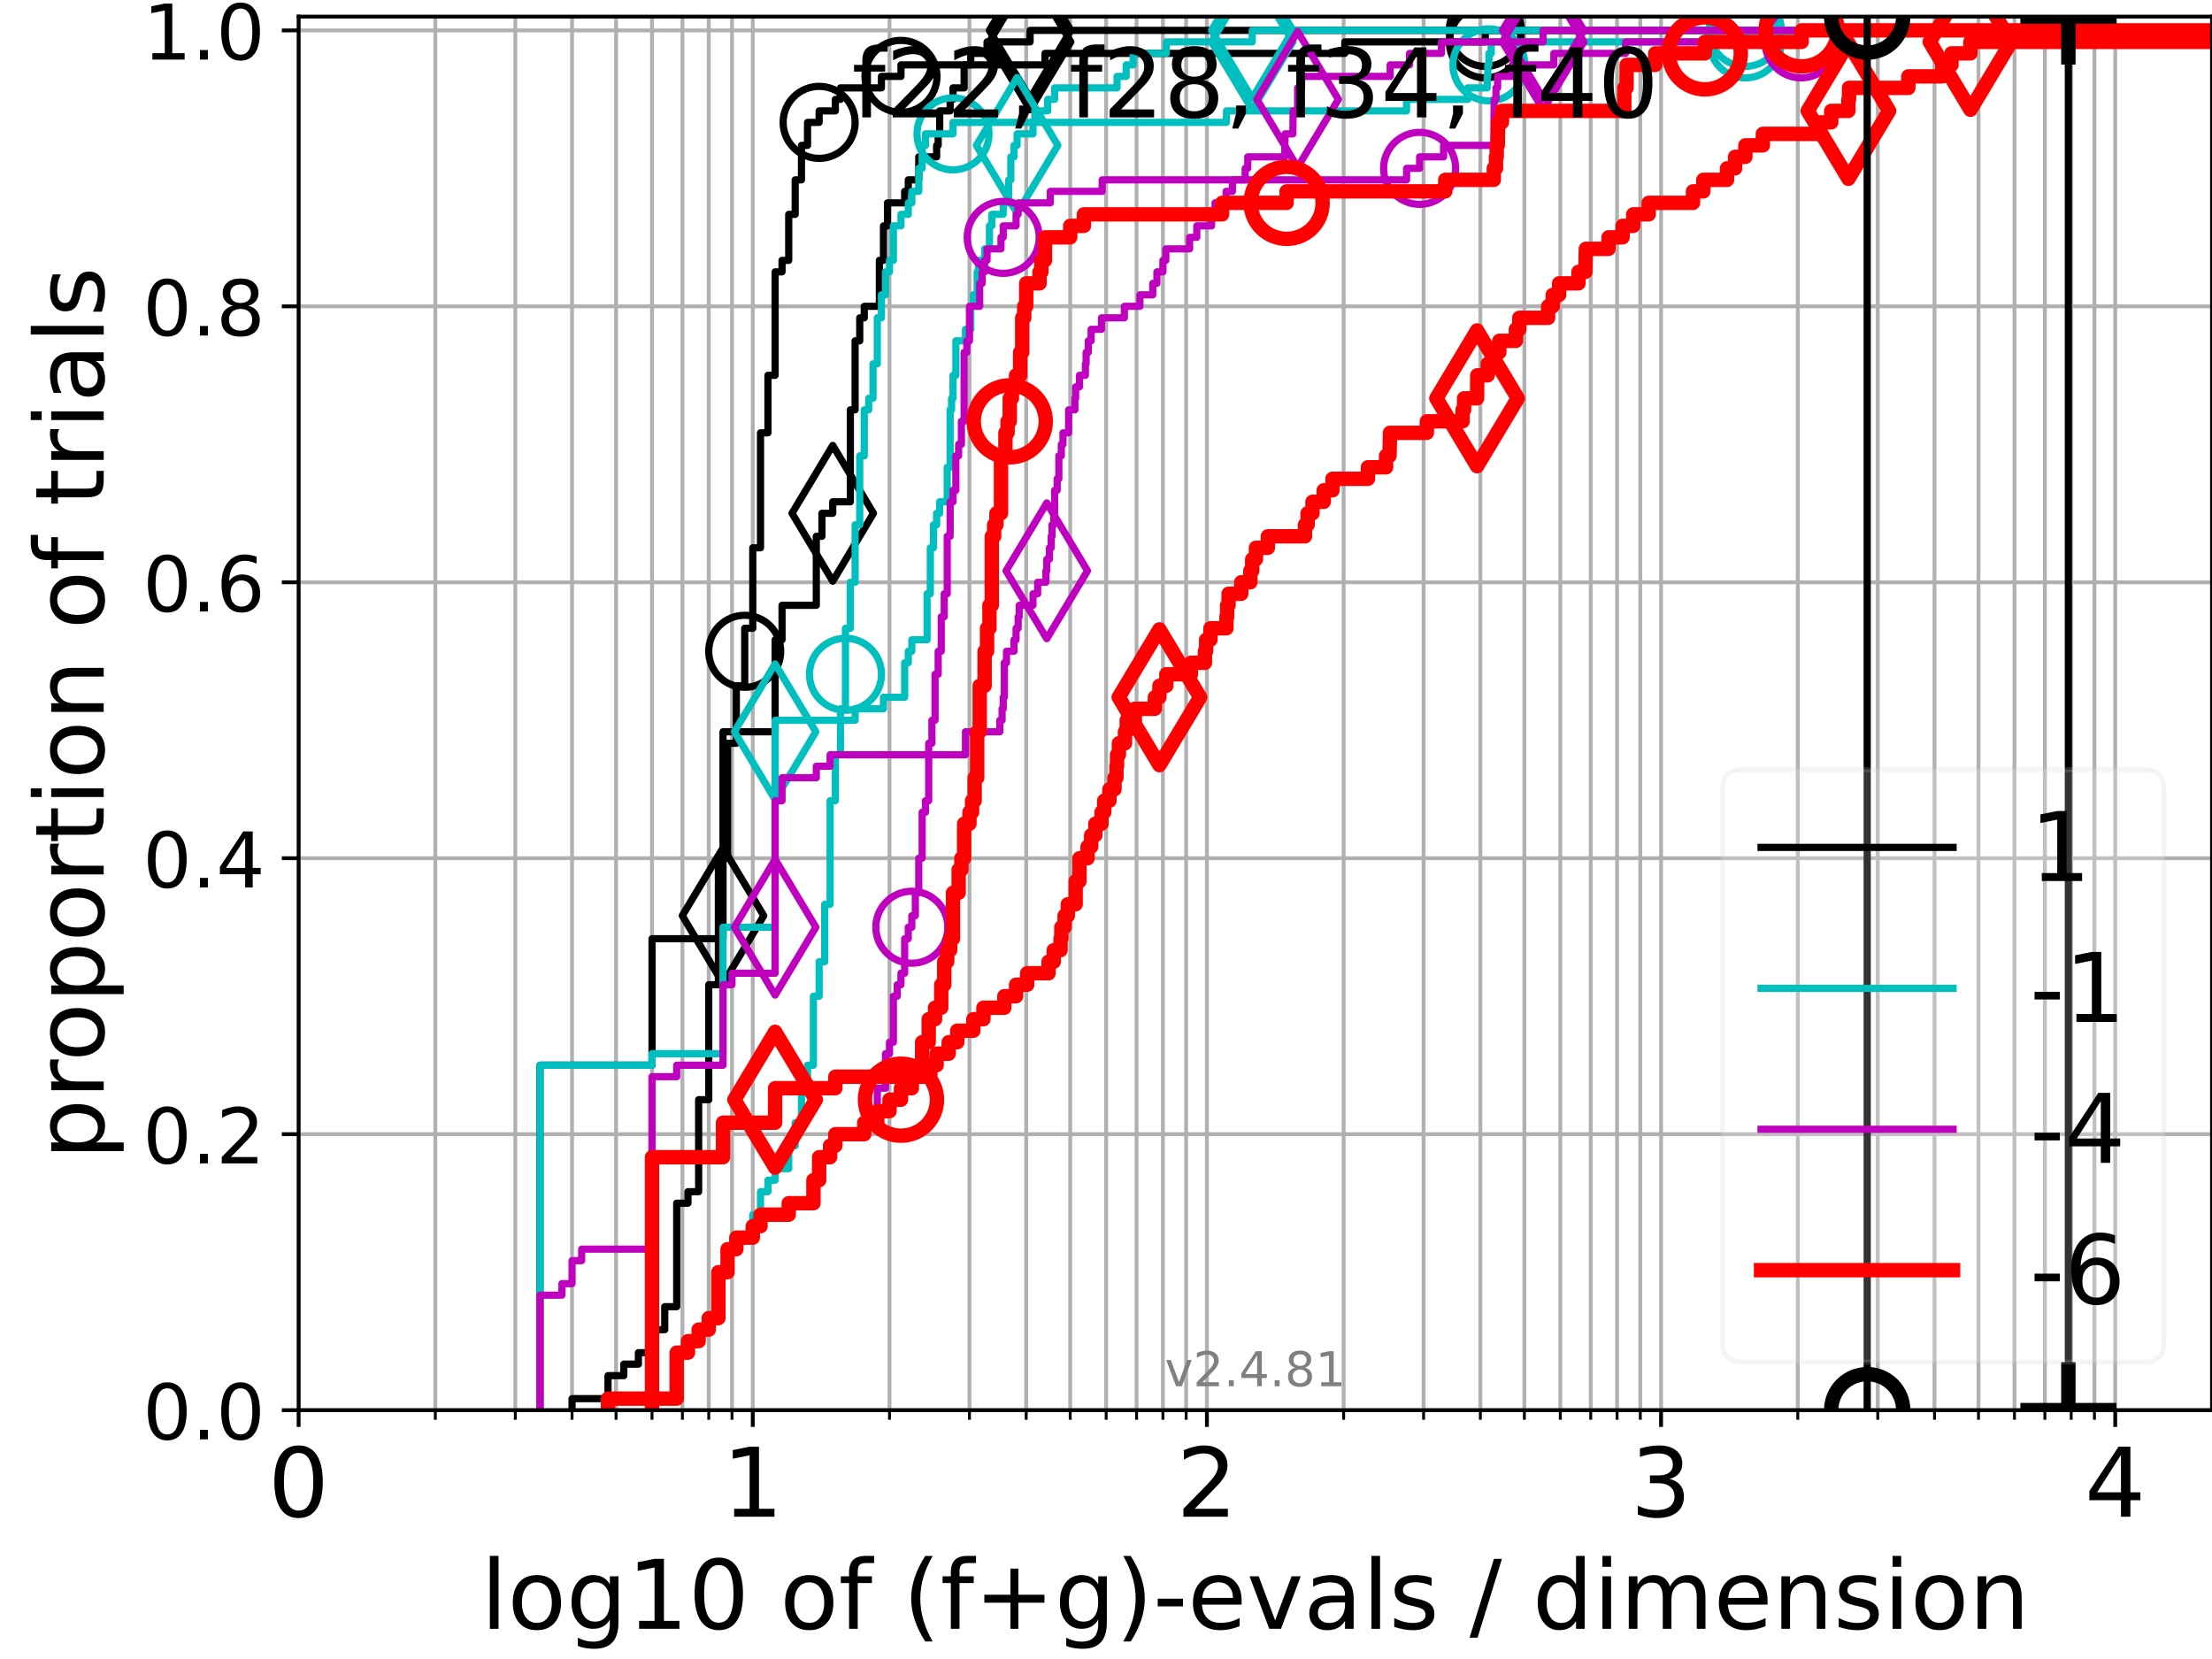 <?xml version="1.0" encoding="utf-8" standalone="no"?>
<!DOCTYPE svg PUBLIC "-//W3C//DTD SVG 1.1//EN"
  "http://www.w3.org/Graphics/SVG/1.1/DTD/svg11.dtd">
<!-- Created with matplotlib (https://matplotlib.org/) -->
<svg height="345.6pt" version="1.1" viewBox="0 0 460.8 345.6" width="460.8pt" xmlns="http://www.w3.org/2000/svg" xmlns:xlink="http://www.w3.org/1999/xlink">
 <defs>
  <style type="text/css">*{stroke-linecap:butt;stroke-linejoin:round;}</style>
 </defs>
 <g id="figure_1">
  <g id="patch_1">
   <path d="M 0 345.6 
L 460.8 345.6 
L 460.8 0 
L 0 0 
z
" style="fill:#ffffff;"/>
  </g>
  <g id="axes_1">
   <g id="patch_2">
    <path d="M 62.208 293.76 
L 460.8 293.76 
L 460.8 3.456 
L 62.208 3.456 
z
" style="fill:#ffffff;"/>
   </g>
   <g id="matplotlib.axis_1">
    <g id="xtick_1">
     <g id="line2d_1">
      <path clip-path="url(#pf071799e1d)" d="M 62.208 293.76 
L 62.208 3.456 
" style="fill:none;stroke:#b0b0b0;stroke-linecap:square;stroke-width:0.8;"/>
     </g>
     <g id="line2d_2">
      <defs>
       <path d="M 0 0 
L 0 3.5 
" id="m5913f33ebb" style="stroke:#000000;stroke-width:0.8;"/>
      </defs>
      <g>
       <use style="stroke:#000000;stroke-width:0.8;" x="62.208" xlink:href="#m5913f33ebb" y="293.76"/>
      </g>
     </g>
     <g id="text_1">
      <!-- 0 -->
      <g transform="translate(55.846 315.957)scale(0.2 -0.2)">
       <defs>
        <path d="M 31.781 66.406 
Q 24.172 66.406 20.328 58.906 
Q 16.5 51.422 16.5 36.375 
Q 16.5 21.391 20.328 13.891 
Q 24.172 6.391 31.781 6.391 
Q 39.453 6.391 43.281 13.891 
Q 47.125 21.391 47.125 36.375 
Q 47.125 51.422 43.281 58.906 
Q 39.453 66.406 31.781 66.406 
z
M 31.781 74.219 
Q 44.047 74.219 50.516 64.516 
Q 56.984 54.828 56.984 36.375 
Q 56.984 17.969 50.516 8.266 
Q 44.047 -1.422 31.781 -1.422 
Q 19.531 -1.422 13.062 8.266 
Q 6.594 17.969 6.594 36.375 
Q 6.594 54.828 13.062 64.516 
Q 19.531 74.219 31.781 74.219 
z
" id="DejaVuSans-48"/>
       </defs>
       <use xlink:href="#DejaVuSans-48"/>
      </g>
     </g>
    </g>
    <g id="xtick_2">
     <g id="line2d_3">
      <path clip-path="url(#pf071799e1d)" d="M 156.816 293.76 
L 156.816 3.456 
" style="fill:none;stroke:#b0b0b0;stroke-linecap:square;stroke-width:0.8;"/>
     </g>
     <g id="line2d_4">
      <g>
       <use style="stroke:#000000;stroke-width:0.8;" x="156.816" xlink:href="#m5913f33ebb" y="293.76"/>
      </g>
     </g>
     <g id="text_2">
      <!-- 1 -->
      <g transform="translate(150.454 315.957)scale(0.2 -0.2)">
       <defs>
        <path d="M 12.406 8.297 
L 28.516 8.297 
L 28.516 63.922 
L 10.984 60.406 
L 10.984 69.391 
L 28.422 72.906 
L 38.281 72.906 
L 38.281 8.297 
L 54.391 8.297 
L 54.391 0 
L 12.406 0 
z
" id="DejaVuSans-49"/>
       </defs>
       <use xlink:href="#DejaVuSans-49"/>
      </g>
     </g>
    </g>
    <g id="xtick_3">
     <g id="line2d_5">
      <path clip-path="url(#pf071799e1d)" d="M 251.424 293.76 
L 251.424 3.456 
" style="fill:none;stroke:#b0b0b0;stroke-linecap:square;stroke-width:0.8;"/>
     </g>
     <g id="line2d_6">
      <g>
       <use style="stroke:#000000;stroke-width:0.8;" x="251.424" xlink:href="#m5913f33ebb" y="293.76"/>
      </g>
     </g>
     <g id="text_3">
      <!-- 2 -->
      <g transform="translate(245.062 315.957)scale(0.2 -0.2)">
       <defs>
        <path d="M 19.188 8.297 
L 53.609 8.297 
L 53.609 0 
L 7.328 0 
L 7.328 8.297 
Q 12.938 14.109 22.625 23.891 
Q 32.328 33.688 34.812 36.531 
Q 39.547 41.844 41.422 45.531 
Q 43.312 49.219 43.312 52.781 
Q 43.312 58.594 39.234 62.25 
Q 35.156 65.922 28.609 65.922 
Q 23.969 65.922 18.812 64.312 
Q 13.672 62.703 7.812 59.422 
L 7.812 69.391 
Q 13.766 71.781 18.938 73 
Q 24.125 74.219 28.422 74.219 
Q 39.75 74.219 46.484 68.547 
Q 53.219 62.891 53.219 53.422 
Q 53.219 48.922 51.531 44.891 
Q 49.859 40.875 45.406 35.406 
Q 44.188 33.984 37.641 27.219 
Q 31.109 20.453 19.188 8.297 
z
" id="DejaVuSans-50"/>
       </defs>
       <use xlink:href="#DejaVuSans-50"/>
      </g>
     </g>
    </g>
    <g id="xtick_4">
     <g id="line2d_7">
      <path clip-path="url(#pf071799e1d)" d="M 346.032 293.76 
L 346.032 3.456 
" style="fill:none;stroke:#b0b0b0;stroke-linecap:square;stroke-width:0.8;"/>
     </g>
     <g id="line2d_8">
      <g>
       <use style="stroke:#000000;stroke-width:0.8;" x="346.032" xlink:href="#m5913f33ebb" y="293.76"/>
      </g>
     </g>
     <g id="text_4">
      <!-- 3 -->
      <g transform="translate(339.67 315.957)scale(0.2 -0.2)">
       <defs>
        <path d="M 40.578 39.312 
Q 47.656 37.797 51.625 33 
Q 55.609 28.219 55.609 21.188 
Q 55.609 10.406 48.188 4.484 
Q 40.766 -1.422 27.094 -1.422 
Q 22.516 -1.422 17.656 -0.516 
Q 12.797 0.391 7.625 2.203 
L 7.625 11.719 
Q 11.719 9.328 16.594 8.109 
Q 21.484 6.891 26.812 6.891 
Q 36.078 6.891 40.938 10.547 
Q 45.797 14.203 45.797 21.188 
Q 45.797 27.641 41.281 31.266 
Q 36.766 34.906 28.719 34.906 
L 20.219 34.906 
L 20.219 43.016 
L 29.109 43.016 
Q 36.375 43.016 40.234 45.922 
Q 44.094 48.828 44.094 54.297 
Q 44.094 59.906 40.109 62.906 
Q 36.141 65.922 28.719 65.922 
Q 24.656 65.922 20.016 65.031 
Q 15.375 64.156 9.812 62.312 
L 9.812 71.094 
Q 15.438 72.656 20.344 73.438 
Q 25.25 74.219 29.594 74.219 
Q 40.828 74.219 47.359 69.109 
Q 53.906 64.016 53.906 55.328 
Q 53.906 49.266 50.438 45.094 
Q 46.969 40.922 40.578 39.312 
z
" id="DejaVuSans-51"/>
       </defs>
       <use xlink:href="#DejaVuSans-51"/>
      </g>
     </g>
    </g>
    <g id="xtick_5">
     <g id="line2d_9">
      <path clip-path="url(#pf071799e1d)" d="M 440.64 293.76 
L 440.64 3.456 
" style="fill:none;stroke:#b0b0b0;stroke-linecap:square;stroke-width:0.8;"/>
     </g>
     <g id="line2d_10">
      <g>
       <use style="stroke:#000000;stroke-width:0.8;" x="440.64" xlink:href="#m5913f33ebb" y="293.76"/>
      </g>
     </g>
     <g id="text_5">
      <!-- 4 -->
      <g transform="translate(434.278 315.957)scale(0.2 -0.2)">
       <defs>
        <path d="M 37.797 64.312 
L 12.891 25.391 
L 37.797 25.391 
z
M 35.203 72.906 
L 47.609 72.906 
L 47.609 25.391 
L 58.016 25.391 
L 58.016 17.188 
L 47.609 17.188 
L 47.609 0 
L 37.797 0 
L 37.797 17.188 
L 4.891 17.188 
L 4.891 26.703 
z
" id="DejaVuSans-52"/>
       </defs>
       <use xlink:href="#DejaVuSans-52"/>
      </g>
     </g>
    </g>
    <g id="xtick_6">
     <g id="line2d_11">
      <path clip-path="url(#pf071799e1d)" d="M 90.688 293.76 
L 90.688 3.456 
" style="fill:none;stroke:#b0b0b0;stroke-linecap:square;stroke-width:0.8;"/>
     </g>
     <g id="line2d_12">
      <defs>
       <path d="M 0 0 
L 0 2 
" id="m05757703ed" style="stroke:#000000;stroke-width:0.6;"/>
      </defs>
      <g>
       <use style="stroke:#000000;stroke-width:0.6;" x="90.688" xlink:href="#m05757703ed" y="293.76"/>
      </g>
     </g>
    </g>
    <g id="xtick_7">
     <g id="line2d_13">
      <path clip-path="url(#pf071799e1d)" d="M 107.347 293.76 
L 107.347 3.456 
" style="fill:none;stroke:#b0b0b0;stroke-linecap:square;stroke-width:0.8;"/>
     </g>
     <g id="line2d_14">
      <g>
       <use style="stroke:#000000;stroke-width:0.6;" x="107.347" xlink:href="#m05757703ed" y="293.76"/>
      </g>
     </g>
    </g>
    <g id="xtick_8">
     <g id="line2d_15">
      <path clip-path="url(#pf071799e1d)" d="M 119.168 293.76 
L 119.168 3.456 
" style="fill:none;stroke:#b0b0b0;stroke-linecap:square;stroke-width:0.8;"/>
     </g>
     <g id="line2d_16">
      <g>
       <use style="stroke:#000000;stroke-width:0.6;" x="119.168" xlink:href="#m05757703ed" y="293.76"/>
      </g>
     </g>
    </g>
    <g id="xtick_9">
     <g id="line2d_17">
      <path clip-path="url(#pf071799e1d)" d="M 128.336 293.76 
L 128.336 3.456 
" style="fill:none;stroke:#b0b0b0;stroke-linecap:square;stroke-width:0.8;"/>
     </g>
     <g id="line2d_18">
      <g>
       <use style="stroke:#000000;stroke-width:0.6;" x="128.336" xlink:href="#m05757703ed" y="293.76"/>
      </g>
     </g>
    </g>
    <g id="xtick_10">
     <g id="line2d_19">
      <path clip-path="url(#pf071799e1d)" d="M 135.827 293.76 
L 135.827 3.456 
" style="fill:none;stroke:#b0b0b0;stroke-linecap:square;stroke-width:0.8;"/>
     </g>
     <g id="line2d_20">
      <g>
       <use style="stroke:#000000;stroke-width:0.6;" x="135.827" xlink:href="#m05757703ed" y="293.76"/>
      </g>
     </g>
    </g>
    <g id="xtick_11">
     <g id="line2d_21">
      <path clip-path="url(#pf071799e1d)" d="M 142.161 293.76 
L 142.161 3.456 
" style="fill:none;stroke:#b0b0b0;stroke-linecap:square;stroke-width:0.8;"/>
     </g>
     <g id="line2d_22">
      <g>
       <use style="stroke:#000000;stroke-width:0.6;" x="142.161" xlink:href="#m05757703ed" y="293.76"/>
      </g>
     </g>
    </g>
    <g id="xtick_12">
     <g id="line2d_23">
      <path clip-path="url(#pf071799e1d)" d="M 147.648 293.76 
L 147.648 3.456 
" style="fill:none;stroke:#b0b0b0;stroke-linecap:square;stroke-width:0.8;"/>
     </g>
     <g id="line2d_24">
      <g>
       <use style="stroke:#000000;stroke-width:0.6;" x="147.648" xlink:href="#m05757703ed" y="293.76"/>
      </g>
     </g>
    </g>
    <g id="xtick_13">
     <g id="line2d_25">
      <path clip-path="url(#pf071799e1d)" d="M 152.487 293.76 
L 152.487 3.456 
" style="fill:none;stroke:#b0b0b0;stroke-linecap:square;stroke-width:0.8;"/>
     </g>
     <g id="line2d_26">
      <g>
       <use style="stroke:#000000;stroke-width:0.6;" x="152.487" xlink:href="#m05757703ed" y="293.76"/>
      </g>
     </g>
    </g>
    <g id="xtick_14">
     <g id="line2d_27">
      <path clip-path="url(#pf071799e1d)" d="M 185.296 293.76 
L 185.296 3.456 
" style="fill:none;stroke:#b0b0b0;stroke-linecap:square;stroke-width:0.8;"/>
     </g>
     <g id="line2d_28">
      <g>
       <use style="stroke:#000000;stroke-width:0.6;" x="185.296" xlink:href="#m05757703ed" y="293.76"/>
      </g>
     </g>
    </g>
    <g id="xtick_15">
     <g id="line2d_29">
      <path clip-path="url(#pf071799e1d)" d="M 201.956 293.76 
L 201.956 3.456 
" style="fill:none;stroke:#b0b0b0;stroke-linecap:square;stroke-width:0.8;"/>
     </g>
     <g id="line2d_30">
      <g>
       <use style="stroke:#000000;stroke-width:0.6;" x="201.956" xlink:href="#m05757703ed" y="293.76"/>
      </g>
     </g>
    </g>
    <g id="xtick_16">
     <g id="line2d_31">
      <path clip-path="url(#pf071799e1d)" d="M 213.776 293.76 
L 213.776 3.456 
" style="fill:none;stroke:#b0b0b0;stroke-linecap:square;stroke-width:0.8;"/>
     </g>
     <g id="line2d_32">
      <g>
       <use style="stroke:#000000;stroke-width:0.6;" x="213.776" xlink:href="#m05757703ed" y="293.76"/>
      </g>
     </g>
    </g>
    <g id="xtick_17">
     <g id="line2d_33">
      <path clip-path="url(#pf071799e1d)" d="M 222.944 293.76 
L 222.944 3.456 
" style="fill:none;stroke:#b0b0b0;stroke-linecap:square;stroke-width:0.8;"/>
     </g>
     <g id="line2d_34">
      <g>
       <use style="stroke:#000000;stroke-width:0.6;" x="222.944" xlink:href="#m05757703ed" y="293.76"/>
      </g>
     </g>
    </g>
    <g id="xtick_18">
     <g id="line2d_35">
      <path clip-path="url(#pf071799e1d)" d="M 230.435 293.76 
L 230.435 3.456 
" style="fill:none;stroke:#b0b0b0;stroke-linecap:square;stroke-width:0.8;"/>
     </g>
     <g id="line2d_36">
      <g>
       <use style="stroke:#000000;stroke-width:0.6;" x="230.435" xlink:href="#m05757703ed" y="293.76"/>
      </g>
     </g>
    </g>
    <g id="xtick_19">
     <g id="line2d_37">
      <path clip-path="url(#pf071799e1d)" d="M 236.769 293.76 
L 236.769 3.456 
" style="fill:none;stroke:#b0b0b0;stroke-linecap:square;stroke-width:0.8;"/>
     </g>
     <g id="line2d_38">
      <g>
       <use style="stroke:#000000;stroke-width:0.6;" x="236.769" xlink:href="#m05757703ed" y="293.76"/>
      </g>
     </g>
    </g>
    <g id="xtick_20">
     <g id="line2d_39">
      <path clip-path="url(#pf071799e1d)" d="M 242.256 293.76 
L 242.256 3.456 
" style="fill:none;stroke:#b0b0b0;stroke-linecap:square;stroke-width:0.8;"/>
     </g>
     <g id="line2d_40">
      <g>
       <use style="stroke:#000000;stroke-width:0.6;" x="242.256" xlink:href="#m05757703ed" y="293.76"/>
      </g>
     </g>
    </g>
    <g id="xtick_21">
     <g id="line2d_41">
      <path clip-path="url(#pf071799e1d)" d="M 247.095 293.76 
L 247.095 3.456 
" style="fill:none;stroke:#b0b0b0;stroke-linecap:square;stroke-width:0.8;"/>
     </g>
     <g id="line2d_42">
      <g>
       <use style="stroke:#000000;stroke-width:0.6;" x="247.095" xlink:href="#m05757703ed" y="293.76"/>
      </g>
     </g>
    </g>
    <g id="xtick_22">
     <g id="line2d_43">
      <path clip-path="url(#pf071799e1d)" d="M 279.904 293.76 
L 279.904 3.456 
" style="fill:none;stroke:#b0b0b0;stroke-linecap:square;stroke-width:0.8;"/>
     </g>
     <g id="line2d_44">
      <g>
       <use style="stroke:#000000;stroke-width:0.6;" x="279.904" xlink:href="#m05757703ed" y="293.76"/>
      </g>
     </g>
    </g>
    <g id="xtick_23">
     <g id="line2d_45">
      <path clip-path="url(#pf071799e1d)" d="M 296.564 293.76 
L 296.564 3.456 
" style="fill:none;stroke:#b0b0b0;stroke-linecap:square;stroke-width:0.8;"/>
     </g>
     <g id="line2d_46">
      <g>
       <use style="stroke:#000000;stroke-width:0.6;" x="296.564" xlink:href="#m05757703ed" y="293.76"/>
      </g>
     </g>
    </g>
    <g id="xtick_24">
     <g id="line2d_47">
      <path clip-path="url(#pf071799e1d)" d="M 308.384 293.76 
L 308.384 3.456 
" style="fill:none;stroke:#b0b0b0;stroke-linecap:square;stroke-width:0.8;"/>
     </g>
     <g id="line2d_48">
      <g>
       <use style="stroke:#000000;stroke-width:0.6;" x="308.384" xlink:href="#m05757703ed" y="293.76"/>
      </g>
     </g>
    </g>
    <g id="xtick_25">
     <g id="line2d_49">
      <path clip-path="url(#pf071799e1d)" d="M 317.552 293.76 
L 317.552 3.456 
" style="fill:none;stroke:#b0b0b0;stroke-linecap:square;stroke-width:0.8;"/>
     </g>
     <g id="line2d_50">
      <g>
       <use style="stroke:#000000;stroke-width:0.6;" x="317.552" xlink:href="#m05757703ed" y="293.76"/>
      </g>
     </g>
    </g>
    <g id="xtick_26">
     <g id="line2d_51">
      <path clip-path="url(#pf071799e1d)" d="M 325.043 293.76 
L 325.043 3.456 
" style="fill:none;stroke:#b0b0b0;stroke-linecap:square;stroke-width:0.8;"/>
     </g>
     <g id="line2d_52">
      <g>
       <use style="stroke:#000000;stroke-width:0.6;" x="325.043" xlink:href="#m05757703ed" y="293.76"/>
      </g>
     </g>
    </g>
    <g id="xtick_27">
     <g id="line2d_53">
      <path clip-path="url(#pf071799e1d)" d="M 331.377 293.76 
L 331.377 3.456 
" style="fill:none;stroke:#b0b0b0;stroke-linecap:square;stroke-width:0.8;"/>
     </g>
     <g id="line2d_54">
      <g>
       <use style="stroke:#000000;stroke-width:0.6;" x="331.377" xlink:href="#m05757703ed" y="293.76"/>
      </g>
     </g>
    </g>
    <g id="xtick_28">
     <g id="line2d_55">
      <path clip-path="url(#pf071799e1d)" d="M 336.864 293.76 
L 336.864 3.456 
" style="fill:none;stroke:#b0b0b0;stroke-linecap:square;stroke-width:0.8;"/>
     </g>
     <g id="line2d_56">
      <g>
       <use style="stroke:#000000;stroke-width:0.6;" x="336.864" xlink:href="#m05757703ed" y="293.76"/>
      </g>
     </g>
    </g>
    <g id="xtick_29">
     <g id="line2d_57">
      <path clip-path="url(#pf071799e1d)" d="M 341.703 293.76 
L 341.703 3.456 
" style="fill:none;stroke:#b0b0b0;stroke-linecap:square;stroke-width:0.8;"/>
     </g>
     <g id="line2d_58">
      <g>
       <use style="stroke:#000000;stroke-width:0.6;" x="341.703" xlink:href="#m05757703ed" y="293.76"/>
      </g>
     </g>
    </g>
    <g id="xtick_30">
     <g id="line2d_59">
      <path clip-path="url(#pf071799e1d)" d="M 374.512 293.76 
L 374.512 3.456 
" style="fill:none;stroke:#b0b0b0;stroke-linecap:square;stroke-width:0.8;"/>
     </g>
     <g id="line2d_60">
      <g>
       <use style="stroke:#000000;stroke-width:0.6;" x="374.512" xlink:href="#m05757703ed" y="293.76"/>
      </g>
     </g>
    </g>
    <g id="xtick_31">
     <g id="line2d_61">
      <path clip-path="url(#pf071799e1d)" d="M 391.172 293.76 
L 391.172 3.456 
" style="fill:none;stroke:#b0b0b0;stroke-linecap:square;stroke-width:0.8;"/>
     </g>
     <g id="line2d_62">
      <g>
       <use style="stroke:#000000;stroke-width:0.6;" x="391.172" xlink:href="#m05757703ed" y="293.76"/>
      </g>
     </g>
    </g>
    <g id="xtick_32">
     <g id="line2d_63">
      <path clip-path="url(#pf071799e1d)" d="M 402.992 293.76 
L 402.992 3.456 
" style="fill:none;stroke:#b0b0b0;stroke-linecap:square;stroke-width:0.8;"/>
     </g>
     <g id="line2d_64">
      <g>
       <use style="stroke:#000000;stroke-width:0.6;" x="402.992" xlink:href="#m05757703ed" y="293.76"/>
      </g>
     </g>
    </g>
    <g id="xtick_33">
     <g id="line2d_65">
      <path clip-path="url(#pf071799e1d)" d="M 412.16 293.76 
L 412.16 3.456 
" style="fill:none;stroke:#b0b0b0;stroke-linecap:square;stroke-width:0.8;"/>
     </g>
     <g id="line2d_66">
      <g>
       <use style="stroke:#000000;stroke-width:0.6;" x="412.16" xlink:href="#m05757703ed" y="293.76"/>
      </g>
     </g>
    </g>
    <g id="xtick_34">
     <g id="line2d_67">
      <path clip-path="url(#pf071799e1d)" d="M 419.651 293.76 
L 419.651 3.456 
" style="fill:none;stroke:#b0b0b0;stroke-linecap:square;stroke-width:0.8;"/>
     </g>
     <g id="line2d_68">
      <g>
       <use style="stroke:#000000;stroke-width:0.6;" x="419.651" xlink:href="#m05757703ed" y="293.76"/>
      </g>
     </g>
    </g>
    <g id="xtick_35">
     <g id="line2d_69">
      <path clip-path="url(#pf071799e1d)" d="M 425.985 293.76 
L 425.985 3.456 
" style="fill:none;stroke:#b0b0b0;stroke-linecap:square;stroke-width:0.8;"/>
     </g>
     <g id="line2d_70">
      <g>
       <use style="stroke:#000000;stroke-width:0.6;" x="425.985" xlink:href="#m05757703ed" y="293.76"/>
      </g>
     </g>
    </g>
    <g id="xtick_36">
     <g id="line2d_71">
      <path clip-path="url(#pf071799e1d)" d="M 431.472 293.76 
L 431.472 3.456 
" style="fill:none;stroke:#b0b0b0;stroke-linecap:square;stroke-width:0.8;"/>
     </g>
     <g id="line2d_72">
      <g>
       <use style="stroke:#000000;stroke-width:0.6;" x="431.472" xlink:href="#m05757703ed" y="293.76"/>
      </g>
     </g>
    </g>
    <g id="xtick_37">
     <g id="line2d_73">
      <path clip-path="url(#pf071799e1d)" d="M 436.311 293.76 
L 436.311 3.456 
" style="fill:none;stroke:#b0b0b0;stroke-linecap:square;stroke-width:0.8;"/>
     </g>
     <g id="line2d_74">
      <g>
       <use style="stroke:#000000;stroke-width:0.6;" x="436.311" xlink:href="#m05757703ed" y="293.76"/>
      </g>
     </g>
    </g>
    <g id="text_6">
     <!-- log10 of (f+g)-evals / dimension -->
     <g transform="translate(100.165 339.313)scale(0.2 -0.2)">
      <defs>
       <path d="M 9.422 75.984 
L 18.406 75.984 
L 18.406 0 
L 9.422 0 
z
" id="DejaVuSans-108"/>
       <path d="M 30.609 48.391 
Q 23.391 48.391 19.188 42.75 
Q 14.984 37.109 14.984 27.297 
Q 14.984 17.484 19.156 11.844 
Q 23.344 6.203 30.609 6.203 
Q 37.797 6.203 41.984 11.859 
Q 46.188 17.531 46.188 27.297 
Q 46.188 37.016 41.984 42.703 
Q 37.797 48.391 30.609 48.391 
z
M 30.609 56 
Q 42.328 56 49.016 48.375 
Q 55.719 40.766 55.719 27.297 
Q 55.719 13.875 49.016 6.219 
Q 42.328 -1.422 30.609 -1.422 
Q 18.844 -1.422 12.172 6.219 
Q 5.516 13.875 5.516 27.297 
Q 5.516 40.766 12.172 48.375 
Q 18.844 56 30.609 56 
z
" id="DejaVuSans-111"/>
       <path d="M 45.406 27.984 
Q 45.406 37.75 41.375 43.109 
Q 37.359 48.484 30.078 48.484 
Q 22.859 48.484 18.828 43.109 
Q 14.797 37.75 14.797 27.984 
Q 14.797 18.266 18.828 12.891 
Q 22.859 7.516 30.078 7.516 
Q 37.359 7.516 41.375 12.891 
Q 45.406 18.266 45.406 27.984 
z
M 54.391 6.781 
Q 54.391 -7.172 48.188 -13.984 
Q 42 -20.797 29.203 -20.797 
Q 24.469 -20.797 20.266 -20.094 
Q 16.062 -19.391 12.109 -17.922 
L 12.109 -9.188 
Q 16.062 -11.328 19.922 -12.344 
Q 23.781 -13.375 27.781 -13.375 
Q 36.625 -13.375 41.016 -8.766 
Q 45.406 -4.156 45.406 5.172 
L 45.406 9.625 
Q 42.625 4.781 38.281 2.391 
Q 33.938 0 27.875 0 
Q 17.828 0 11.672 7.656 
Q 5.516 15.328 5.516 27.984 
Q 5.516 40.672 11.672 48.328 
Q 17.828 56 27.875 56 
Q 33.938 56 38.281 53.609 
Q 42.625 51.219 45.406 46.391 
L 45.406 54.688 
L 54.391 54.688 
z
" id="DejaVuSans-103"/>
       <path id="DejaVuSans-32"/>
       <path d="M 37.109 75.984 
L 37.109 68.5 
L 28.516 68.5 
Q 23.688 68.5 21.797 66.547 
Q 19.922 64.594 19.922 59.516 
L 19.922 54.688 
L 34.719 54.688 
L 34.719 47.703 
L 19.922 47.703 
L 19.922 0 
L 10.891 0 
L 10.891 47.703 
L 2.297 47.703 
L 2.297 54.688 
L 10.891 54.688 
L 10.891 58.5 
Q 10.891 67.625 15.141 71.797 
Q 19.391 75.984 28.609 75.984 
z
" id="DejaVuSans-102"/>
       <path d="M 31 75.875 
Q 24.469 64.656 21.281 53.656 
Q 18.109 42.672 18.109 31.391 
Q 18.109 20.125 21.312 9.062 
Q 24.516 -2 31 -13.188 
L 23.188 -13.188 
Q 15.875 -1.703 12.234 9.375 
Q 8.594 20.453 8.594 31.391 
Q 8.594 42.281 12.203 53.312 
Q 15.828 64.359 23.188 75.875 
z
" id="DejaVuSans-40"/>
       <path d="M 46 62.703 
L 46 35.5 
L 73.188 35.5 
L 73.188 27.203 
L 46 27.203 
L 46 0 
L 37.797 0 
L 37.797 27.203 
L 10.594 27.203 
L 10.594 35.5 
L 37.797 35.5 
L 37.797 62.703 
z
" id="DejaVuSans-43"/>
       <path d="M 8.016 75.875 
L 15.828 75.875 
Q 23.141 64.359 26.781 53.312 
Q 30.422 42.281 30.422 31.391 
Q 30.422 20.453 26.781 9.375 
Q 23.141 -1.703 15.828 -13.188 
L 8.016 -13.188 
Q 14.5 -2 17.703 9.062 
Q 20.906 20.125 20.906 31.391 
Q 20.906 42.672 17.703 53.656 
Q 14.5 64.656 8.016 75.875 
z
" id="DejaVuSans-41"/>
       <path d="M 4.891 31.391 
L 31.203 31.391 
L 31.203 23.391 
L 4.891 23.391 
z
" id="DejaVuSans-45"/>
       <path d="M 56.203 29.594 
L 56.203 25.203 
L 14.891 25.203 
Q 15.484 15.922 20.484 11.062 
Q 25.484 6.203 34.422 6.203 
Q 39.594 6.203 44.453 7.469 
Q 49.312 8.734 54.109 11.281 
L 54.109 2.781 
Q 49.266 0.734 44.188 -0.344 
Q 39.109 -1.422 33.891 -1.422 
Q 20.797 -1.422 13.156 6.188 
Q 5.516 13.812 5.516 26.812 
Q 5.516 40.234 12.766 48.109 
Q 20.016 56 32.328 56 
Q 43.359 56 49.781 48.891 
Q 56.203 41.797 56.203 29.594 
z
M 47.219 32.234 
Q 47.125 39.594 43.094 43.984 
Q 39.062 48.391 32.422 48.391 
Q 24.906 48.391 20.391 44.141 
Q 15.875 39.891 15.188 32.172 
z
" id="DejaVuSans-101"/>
       <path d="M 2.984 54.688 
L 12.5 54.688 
L 29.594 8.797 
L 46.688 54.688 
L 56.203 54.688 
L 35.688 0 
L 23.484 0 
z
" id="DejaVuSans-118"/>
       <path d="M 34.281 27.484 
Q 23.391 27.484 19.188 25 
Q 14.984 22.516 14.984 16.5 
Q 14.984 11.719 18.141 8.906 
Q 21.297 6.109 26.703 6.109 
Q 34.188 6.109 38.703 11.406 
Q 43.219 16.703 43.219 25.484 
L 43.219 27.484 
z
M 52.203 31.203 
L 52.203 0 
L 43.219 0 
L 43.219 8.297 
Q 40.141 3.328 35.547 0.953 
Q 30.953 -1.422 24.312 -1.422 
Q 15.922 -1.422 10.953 3.297 
Q 6 8.016 6 15.922 
Q 6 25.141 12.172 29.828 
Q 18.359 34.516 30.609 34.516 
L 43.219 34.516 
L 43.219 35.406 
Q 43.219 41.609 39.141 45 
Q 35.062 48.391 27.688 48.391 
Q 23 48.391 18.547 47.266 
Q 14.109 46.141 10.016 43.891 
L 10.016 52.203 
Q 14.938 54.109 19.578 55.047 
Q 24.219 56 28.609 56 
Q 40.484 56 46.344 49.844 
Q 52.203 43.703 52.203 31.203 
z
" id="DejaVuSans-97"/>
       <path d="M 44.281 53.078 
L 44.281 44.578 
Q 40.484 46.531 36.375 47.5 
Q 32.281 48.484 27.875 48.484 
Q 21.188 48.484 17.844 46.438 
Q 14.5 44.391 14.5 40.281 
Q 14.5 37.156 16.891 35.375 
Q 19.281 33.594 26.516 31.984 
L 29.594 31.297 
Q 39.156 29.25 43.188 25.516 
Q 47.219 21.781 47.219 15.094 
Q 47.219 7.469 41.188 3.016 
Q 35.156 -1.422 24.609 -1.422 
Q 20.219 -1.422 15.453 -0.562 
Q 10.688 0.297 5.422 2 
L 5.422 11.281 
Q 10.406 8.688 15.234 7.391 
Q 20.062 6.109 24.812 6.109 
Q 31.156 6.109 34.562 8.281 
Q 37.984 10.453 37.984 14.406 
Q 37.984 18.062 35.516 20.016 
Q 33.062 21.969 24.703 23.781 
L 21.578 24.516 
Q 13.234 26.266 9.516 29.906 
Q 5.812 33.547 5.812 39.891 
Q 5.812 47.609 11.281 51.797 
Q 16.75 56 26.812 56 
Q 31.781 56 36.172 55.266 
Q 40.578 54.547 44.281 53.078 
z
" id="DejaVuSans-115"/>
       <path d="M 25.391 72.906 
L 33.688 72.906 
L 8.297 -9.281 
L 0 -9.281 
z
" id="DejaVuSans-47"/>
       <path d="M 45.406 46.391 
L 45.406 75.984 
L 54.391 75.984 
L 54.391 0 
L 45.406 0 
L 45.406 8.203 
Q 42.578 3.328 38.25 0.953 
Q 33.938 -1.422 27.875 -1.422 
Q 17.969 -1.422 11.734 6.484 
Q 5.516 14.406 5.516 27.297 
Q 5.516 40.188 11.734 48.094 
Q 17.969 56 27.875 56 
Q 33.938 56 38.25 53.625 
Q 42.578 51.266 45.406 46.391 
z
M 14.797 27.297 
Q 14.797 17.391 18.875 11.75 
Q 22.953 6.109 30.078 6.109 
Q 37.203 6.109 41.297 11.75 
Q 45.406 17.391 45.406 27.297 
Q 45.406 37.203 41.297 42.844 
Q 37.203 48.484 30.078 48.484 
Q 22.953 48.484 18.875 42.844 
Q 14.797 37.203 14.797 27.297 
z
" id="DejaVuSans-100"/>
       <path d="M 9.422 54.688 
L 18.406 54.688 
L 18.406 0 
L 9.422 0 
z
M 9.422 75.984 
L 18.406 75.984 
L 18.406 64.594 
L 9.422 64.594 
z
" id="DejaVuSans-105"/>
       <path d="M 52 44.188 
Q 55.375 50.25 60.062 53.125 
Q 64.75 56 71.094 56 
Q 79.641 56 84.281 50.016 
Q 88.922 44.047 88.922 33.016 
L 88.922 0 
L 79.891 0 
L 79.891 32.719 
Q 79.891 40.578 77.094 44.375 
Q 74.312 48.188 68.609 48.188 
Q 61.625 48.188 57.562 43.547 
Q 53.516 38.922 53.516 30.906 
L 53.516 0 
L 44.484 0 
L 44.484 32.719 
Q 44.484 40.625 41.703 44.406 
Q 38.922 48.188 33.109 48.188 
Q 26.219 48.188 22.156 43.531 
Q 18.109 38.875 18.109 30.906 
L 18.109 0 
L 9.078 0 
L 9.078 54.688 
L 18.109 54.688 
L 18.109 46.188 
Q 21.188 51.219 25.484 53.609 
Q 29.781 56 35.688 56 
Q 41.656 56 45.828 52.969 
Q 50 49.953 52 44.188 
z
" id="DejaVuSans-109"/>
       <path d="M 54.891 33.016 
L 54.891 0 
L 45.906 0 
L 45.906 32.719 
Q 45.906 40.484 42.875 44.328 
Q 39.844 48.188 33.797 48.188 
Q 26.516 48.188 22.312 43.547 
Q 18.109 38.922 18.109 30.906 
L 18.109 0 
L 9.078 0 
L 9.078 54.688 
L 18.109 54.688 
L 18.109 46.188 
Q 21.344 51.125 25.703 53.562 
Q 30.078 56 35.797 56 
Q 45.219 56 50.047 50.172 
Q 54.891 44.344 54.891 33.016 
z
" id="DejaVuSans-110"/>
      </defs>
      <use xlink:href="#DejaVuSans-108"/>
      <use x="27.783" xlink:href="#DejaVuSans-111"/>
      <use x="88.965" xlink:href="#DejaVuSans-103"/>
      <use x="152.441" xlink:href="#DejaVuSans-49"/>
      <use x="216.064" xlink:href="#DejaVuSans-48"/>
      <use x="279.688" xlink:href="#DejaVuSans-32"/>
      <use x="311.475" xlink:href="#DejaVuSans-111"/>
      <use x="372.656" xlink:href="#DejaVuSans-102"/>
      <use x="407.861" xlink:href="#DejaVuSans-32"/>
      <use x="439.648" xlink:href="#DejaVuSans-40"/>
      <use x="478.662" xlink:href="#DejaVuSans-102"/>
      <use x="513.867" xlink:href="#DejaVuSans-43"/>
      <use x="597.656" xlink:href="#DejaVuSans-103"/>
      <use x="661.133" xlink:href="#DejaVuSans-41"/>
      <use x="700.146" xlink:href="#DejaVuSans-45"/>
      <use x="736.23" xlink:href="#DejaVuSans-101"/>
      <use x="797.754" xlink:href="#DejaVuSans-118"/>
      <use x="856.934" xlink:href="#DejaVuSans-97"/>
      <use x="918.213" xlink:href="#DejaVuSans-108"/>
      <use x="945.996" xlink:href="#DejaVuSans-115"/>
      <use x="998.096" xlink:href="#DejaVuSans-32"/>
      <use x="1029.883" xlink:href="#DejaVuSans-47"/>
      <use x="1063.574" xlink:href="#DejaVuSans-32"/>
      <use x="1095.361" xlink:href="#DejaVuSans-100"/>
      <use x="1158.838" xlink:href="#DejaVuSans-105"/>
      <use x="1186.621" xlink:href="#DejaVuSans-109"/>
      <use x="1284.033" xlink:href="#DejaVuSans-101"/>
      <use x="1345.557" xlink:href="#DejaVuSans-110"/>
      <use x="1408.936" xlink:href="#DejaVuSans-115"/>
      <use x="1461.035" xlink:href="#DejaVuSans-105"/>
      <use x="1488.818" xlink:href="#DejaVuSans-111"/>
      <use x="1550" xlink:href="#DejaVuSans-110"/>
     </g>
    </g>
   </g>
   <g id="matplotlib.axis_2">
    <g id="ytick_1">
     <g id="line2d_75">
      <path clip-path="url(#pf071799e1d)" d="M 62.208 293.76 
L 460.8 293.76 
" style="fill:none;stroke:#b0b0b0;stroke-linecap:square;stroke-width:0.8;"/>
     </g>
     <g id="line2d_76">
      <defs>
       <path d="M 0 0 
L -3.5 0 
" id="m26b2be678b" style="stroke:#000000;stroke-width:0.8;"/>
      </defs>
      <g>
       <use style="stroke:#000000;stroke-width:0.8;" x="62.208" xlink:href="#m26b2be678b" y="293.76"/>
      </g>
     </g>
     <g id="text_7">
      <!-- 0.0 -->
      <g transform="translate(29.763 299.839)scale(0.16 -0.16)">
       <defs>
        <path d="M 10.688 12.406 
L 21 12.406 
L 21 0 
L 10.688 0 
z
" id="DejaVuSans-46"/>
       </defs>
       <use xlink:href="#DejaVuSans-48"/>
       <use x="63.623" xlink:href="#DejaVuSans-46"/>
       <use x="95.41" xlink:href="#DejaVuSans-48"/>
      </g>
     </g>
    </g>
    <g id="ytick_2">
     <g id="line2d_77">
      <path clip-path="url(#pf071799e1d)" d="M 62.208 236.274 
L 460.8 236.274 
" style="fill:none;stroke:#b0b0b0;stroke-linecap:square;stroke-width:0.8;"/>
     </g>
     <g id="line2d_78">
      <g>
       <use style="stroke:#000000;stroke-width:0.8;" x="62.208" xlink:href="#m26b2be678b" y="236.274"/>
      </g>
     </g>
     <g id="text_8">
      <!-- 0.2 -->
      <g transform="translate(29.763 242.353)scale(0.16 -0.16)">
       <use xlink:href="#DejaVuSans-48"/>
       <use x="63.623" xlink:href="#DejaVuSans-46"/>
       <use x="95.41" xlink:href="#DejaVuSans-50"/>
      </g>
     </g>
    </g>
    <g id="ytick_3">
     <g id="line2d_79">
      <path clip-path="url(#pf071799e1d)" d="M 62.208 178.788 
L 460.8 178.788 
" style="fill:none;stroke:#b0b0b0;stroke-linecap:square;stroke-width:0.8;"/>
     </g>
     <g id="line2d_80">
      <g>
       <use style="stroke:#000000;stroke-width:0.8;" x="62.208" xlink:href="#m26b2be678b" y="178.788"/>
      </g>
     </g>
     <g id="text_9">
      <!-- 0.4 -->
      <g transform="translate(29.763 184.867)scale(0.16 -0.16)">
       <use xlink:href="#DejaVuSans-48"/>
       <use x="63.623" xlink:href="#DejaVuSans-46"/>
       <use x="95.41" xlink:href="#DejaVuSans-52"/>
      </g>
     </g>
    </g>
    <g id="ytick_4">
     <g id="line2d_81">
      <path clip-path="url(#pf071799e1d)" d="M 62.208 121.302 
L 460.8 121.302 
" style="fill:none;stroke:#b0b0b0;stroke-linecap:square;stroke-width:0.8;"/>
     </g>
     <g id="line2d_82">
      <g>
       <use style="stroke:#000000;stroke-width:0.8;" x="62.208" xlink:href="#m26b2be678b" y="121.302"/>
      </g>
     </g>
     <g id="text_10">
      <!-- 0.6 -->
      <g transform="translate(29.763 127.381)scale(0.16 -0.16)">
       <defs>
        <path d="M 33.016 40.375 
Q 26.375 40.375 22.484 35.828 
Q 18.609 31.297 18.609 23.391 
Q 18.609 15.531 22.484 10.953 
Q 26.375 6.391 33.016 6.391 
Q 39.656 6.391 43.531 10.953 
Q 47.406 15.531 47.406 23.391 
Q 47.406 31.297 43.531 35.828 
Q 39.656 40.375 33.016 40.375 
z
M 52.594 71.297 
L 52.594 62.312 
Q 48.875 64.062 45.094 64.984 
Q 41.312 65.922 37.594 65.922 
Q 27.828 65.922 22.672 59.328 
Q 17.531 52.734 16.797 39.406 
Q 19.672 43.656 24.016 45.922 
Q 28.375 48.188 33.594 48.188 
Q 44.578 48.188 50.953 41.516 
Q 57.328 34.859 57.328 23.391 
Q 57.328 12.156 50.688 5.359 
Q 44.047 -1.422 33.016 -1.422 
Q 20.359 -1.422 13.672 8.266 
Q 6.984 17.969 6.984 36.375 
Q 6.984 53.656 15.188 63.938 
Q 23.391 74.219 37.203 74.219 
Q 40.922 74.219 44.703 73.484 
Q 48.484 72.75 52.594 71.297 
z
" id="DejaVuSans-54"/>
       </defs>
       <use xlink:href="#DejaVuSans-48"/>
       <use x="63.623" xlink:href="#DejaVuSans-46"/>
       <use x="95.41" xlink:href="#DejaVuSans-54"/>
      </g>
     </g>
    </g>
    <g id="ytick_5">
     <g id="line2d_83">
      <path clip-path="url(#pf071799e1d)" d="M 62.208 63.816 
L 460.8 63.816 
" style="fill:none;stroke:#b0b0b0;stroke-linecap:square;stroke-width:0.8;"/>
     </g>
     <g id="line2d_84">
      <g>
       <use style="stroke:#000000;stroke-width:0.8;" x="62.208" xlink:href="#m26b2be678b" y="63.816"/>
      </g>
     </g>
     <g id="text_11">
      <!-- 0.8 -->
      <g transform="translate(29.763 69.895)scale(0.16 -0.16)">
       <defs>
        <path d="M 31.781 34.625 
Q 24.75 34.625 20.719 30.859 
Q 16.703 27.094 16.703 20.516 
Q 16.703 13.922 20.719 10.156 
Q 24.75 6.391 31.781 6.391 
Q 38.812 6.391 42.859 10.172 
Q 46.922 13.969 46.922 20.516 
Q 46.922 27.094 42.891 30.859 
Q 38.875 34.625 31.781 34.625 
z
M 21.922 38.812 
Q 15.578 40.375 12.031 44.719 
Q 8.5 49.078 8.5 55.328 
Q 8.5 64.062 14.719 69.141 
Q 20.953 74.219 31.781 74.219 
Q 42.672 74.219 48.875 69.141 
Q 55.078 64.062 55.078 55.328 
Q 55.078 49.078 51.531 44.719 
Q 48 40.375 41.703 38.812 
Q 48.828 37.156 52.797 32.312 
Q 56.781 27.484 56.781 20.516 
Q 56.781 9.906 50.312 4.234 
Q 43.844 -1.422 31.781 -1.422 
Q 19.734 -1.422 13.25 4.234 
Q 6.781 9.906 6.781 20.516 
Q 6.781 27.484 10.781 32.312 
Q 14.797 37.156 21.922 38.812 
z
M 18.312 54.391 
Q 18.312 48.734 21.844 45.562 
Q 25.391 42.391 31.781 42.391 
Q 38.141 42.391 41.719 45.562 
Q 45.312 48.734 45.312 54.391 
Q 45.312 60.062 41.719 63.234 
Q 38.141 66.406 31.781 66.406 
Q 25.391 66.406 21.844 63.234 
Q 18.312 60.062 18.312 54.391 
z
" id="DejaVuSans-56"/>
       </defs>
       <use xlink:href="#DejaVuSans-48"/>
       <use x="63.623" xlink:href="#DejaVuSans-46"/>
       <use x="95.41" xlink:href="#DejaVuSans-56"/>
      </g>
     </g>
    </g>
    <g id="ytick_6">
     <g id="line2d_85">
      <path clip-path="url(#pf071799e1d)" d="M 62.208 6.33 
L 460.8 6.33 
" style="fill:none;stroke:#b0b0b0;stroke-linecap:square;stroke-width:0.8;"/>
     </g>
     <g id="line2d_86">
      <g>
       <use style="stroke:#000000;stroke-width:0.8;" x="62.208" xlink:href="#m26b2be678b" y="6.33"/>
      </g>
     </g>
     <g id="text_12">
      <!-- 1.0 -->
      <g transform="translate(29.763 12.409)scale(0.16 -0.16)">
       <use xlink:href="#DejaVuSans-49"/>
       <use x="63.623" xlink:href="#DejaVuSans-46"/>
       <use x="95.41" xlink:href="#DejaVuSans-48"/>
      </g>
     </g>
    </g>
    <g id="text_13">
     <!-- proportion of trials -->
     <g transform="translate(21.604 241.614)rotate(-90)scale(0.2 -0.2)">
      <defs>
       <path d="M 18.109 8.203 
L 18.109 -20.797 
L 9.078 -20.797 
L 9.078 54.688 
L 18.109 54.688 
L 18.109 46.391 
Q 20.953 51.266 25.266 53.625 
Q 29.594 56 35.594 56 
Q 45.562 56 51.781 48.094 
Q 58.016 40.188 58.016 27.297 
Q 58.016 14.406 51.781 6.484 
Q 45.562 -1.422 35.594 -1.422 
Q 29.594 -1.422 25.266 0.953 
Q 20.953 3.328 18.109 8.203 
z
M 48.688 27.297 
Q 48.688 37.203 44.609 42.844 
Q 40.531 48.484 33.406 48.484 
Q 26.266 48.484 22.188 42.844 
Q 18.109 37.203 18.109 27.297 
Q 18.109 17.391 22.188 11.75 
Q 26.266 6.109 33.406 6.109 
Q 40.531 6.109 44.609 11.75 
Q 48.688 17.391 48.688 27.297 
z
" id="DejaVuSans-112"/>
       <path d="M 41.109 46.297 
Q 39.594 47.172 37.812 47.578 
Q 36.031 48 33.891 48 
Q 26.266 48 22.188 43.047 
Q 18.109 38.094 18.109 28.812 
L 18.109 0 
L 9.078 0 
L 9.078 54.688 
L 18.109 54.688 
L 18.109 46.188 
Q 20.953 51.172 25.484 53.578 
Q 30.031 56 36.531 56 
Q 37.453 56 38.578 55.875 
Q 39.703 55.766 41.062 55.516 
z
" id="DejaVuSans-114"/>
       <path d="M 18.312 70.219 
L 18.312 54.688 
L 36.812 54.688 
L 36.812 47.703 
L 18.312 47.703 
L 18.312 18.016 
Q 18.312 11.328 20.141 9.422 
Q 21.969 7.516 27.594 7.516 
L 36.812 7.516 
L 36.812 0 
L 27.594 0 
Q 17.188 0 13.234 3.875 
Q 9.281 7.766 9.281 18.016 
L 9.281 47.703 
L 2.688 47.703 
L 2.688 54.688 
L 9.281 54.688 
L 9.281 70.219 
z
" id="DejaVuSans-116"/>
      </defs>
      <use xlink:href="#DejaVuSans-112"/>
      <use x="63.477" xlink:href="#DejaVuSans-114"/>
      <use x="102.34" xlink:href="#DejaVuSans-111"/>
      <use x="163.521" xlink:href="#DejaVuSans-112"/>
      <use x="226.998" xlink:href="#DejaVuSans-111"/>
      <use x="288.18" xlink:href="#DejaVuSans-114"/>
      <use x="329.293" xlink:href="#DejaVuSans-116"/>
      <use x="368.502" xlink:href="#DejaVuSans-105"/>
      <use x="396.285" xlink:href="#DejaVuSans-111"/>
      <use x="457.467" xlink:href="#DejaVuSans-110"/>
      <use x="520.846" xlink:href="#DejaVuSans-32"/>
      <use x="552.633" xlink:href="#DejaVuSans-111"/>
      <use x="613.814" xlink:href="#DejaVuSans-102"/>
      <use x="649.02" xlink:href="#DejaVuSans-32"/>
      <use x="680.807" xlink:href="#DejaVuSans-116"/>
      <use x="720.016" xlink:href="#DejaVuSans-114"/>
      <use x="761.129" xlink:href="#DejaVuSans-105"/>
      <use x="788.912" xlink:href="#DejaVuSans-97"/>
      <use x="850.191" xlink:href="#DejaVuSans-108"/>
      <use x="877.975" xlink:href="#DejaVuSans-115"/>
     </g>
    </g>
   </g>
   <g id="line2d_87">
    <path clip-path="url(#pf071799e1d)" d="M 112.49 293.76 
L 112.49 221.903 
L 135.827 221.903 
L 135.827 195.555 
L 150.619 195.555 
L 150.619 152.44 
L 161.472 152.44 
L 161.472 133.278 
L 162.914 133.278 
L 162.914 126.093 
L 170.05 126.093 
L 170.05 111.721 
L 171.224 111.721 
L 171.224 106.931 
L 173.476 106.931 
L 173.476 104.535 
L 177.142 104.535 
L 177.142 85.373 
L 178.132 85.373 
L 178.132 71.002 
L 179.099 71.002 
L 179.099 66.211 
L 180.043 66.211 
L 180.043 63.816 
L 183.188 63.816 
L 183.188 54.235 
L 184.044 54.235 
L 184.044 47.05 
L 184.883 47.05 
L 184.883 42.259 
L 188.458 42.259 
L 188.458 39.864 
L 189.212 39.864 
L 189.212 37.469 
L 191.394 37.469 
L 191.394 32.678 
L 195.117 32.678 
L 195.117 30.283 
L 195.439 30.283 
L 195.439 27.888 
L 195.759 27.888 
L 195.759 23.097 
L 197.93 23.097 
L 197.93 20.702 
L 198.53 20.702 
L 198.53 18.307 
L 200.845 18.307 
L 200.845 13.516 
L 202.229 13.516 
L 202.229 11.121 
L 205.622 11.121 
L 205.622 8.726 
L 214.589 8.726 
L 214.589 6.33 
L 214.589 6.33 
L 460.8 6.33 
L 460.8 6.33 
" style="fill:none;stroke:#000000;stroke-linecap:square;stroke-width:1.5;"/>
   </g>
   <g id="line2d_88">
    <defs>
     <path d="M -0 14.142 
L 8.485 0 
L -0 -14.142 
L -8.485 -0 
z
" id="m65ea200a6e" style="stroke:#000000;stroke-linejoin:miter;stroke-width:1.5;"/>
    </defs>
    <g clip-path="url(#pf071799e1d)">
     <use style="fill-opacity:0;stroke:#000000;stroke-linejoin:miter;stroke-width:1.5;" x="150.619" xlink:href="#m65ea200a6e" y="190.764"/>
     <use style="fill-opacity:0;stroke:#000000;stroke-linejoin:miter;stroke-width:1.5;" x="173.476" xlink:href="#m65ea200a6e" y="106.931"/>
     <use style="fill-opacity:0;stroke:#000000;stroke-linejoin:miter;stroke-width:1.5;" x="214.589" xlink:href="#m65ea200a6e" y="8.726"/>
     <use style="fill-opacity:0;stroke:#000000;stroke-linejoin:miter;stroke-width:1.5;" x="214.589" xlink:href="#m65ea200a6e" y="6.33"/>
    </g>
   </g>
   <g id="line2d_89">
    <path clip-path="url(#pf071799e1d)" style="fill:none;stroke:#000000;stroke-linecap:square;stroke-width:1.5;"/>
    <g clip-path="url(#pf071799e1d)">
     <use style="fill-opacity:0;stroke:#000000;stroke-linejoin:miter;stroke-width:1.5;" x="-1" xlink:href="#m65ea200a6e" y="581.19"/>
     <use style="fill-opacity:0;stroke:#000000;stroke-linejoin:miter;stroke-width:1.5;" x="460.8" xlink:href="#m65ea200a6e" y="581.19"/>
    </g>
   </g>
   <g id="line2d_90">
    <path clip-path="url(#pf071799e1d)" d="M 119.168 293.76 
L 119.168 291.365 
L 126.659 291.365 
L 126.659 286.574 
L 129.948 286.574 
L 129.948 284.179 
L 132.993 284.179 
L 132.993 281.784 
L 135.827 281.784 
L 135.827 276.993 
L 138.479 276.993 
L 138.479 272.203 
L 140.97 272.203 
L 140.97 250.646 
L 143.319 250.646 
L 143.319 248.25 
L 145.54 248.25 
L 145.54 229.088 
L 147.648 229.088 
L 147.648 205.136 
L 149.652 205.136 
L 149.652 178.788 
L 151.564 178.788 
L 151.564 154.836 
L 153.39 154.836 
L 153.39 142.859 
L 155.139 142.859 
L 155.139 130.883 
L 156.816 130.883 
L 156.816 114.116 
L 158.428 114.116 
L 158.428 90.164 
L 159.978 90.164 
L 159.978 78.188 
L 161.472 78.188 
L 161.472 56.63 
L 162.914 56.63 
L 162.914 54.235 
L 164.307 54.235 
L 164.307 44.654 
L 165.654 44.654 
L 165.654 37.469 
L 166.959 37.469 
L 166.959 30.283 
L 168.223 30.283 
L 168.223 25.492 
L 170.641 25.492 
L 170.641 23.097 
L 174.02 23.097 
L 174.02 20.702 
L 175.087 20.702 
L 175.087 18.307 
L 183.619 18.307 
L 183.619 15.911 
L 187.69 15.911 
L 187.69 13.516 
L 217.692 13.516 
L 217.692 11.121 
L 280.15 11.121 
L 280.15 8.726 
L 309.418 8.726 
L 309.418 6.33 
L 309.418 6.33 
L 460.8 6.33 
L 460.8 6.33 
" style="fill:none;stroke:#000000;stroke-linecap:square;stroke-width:1.5;"/>
   </g>
   <g id="line2d_91">
    <defs>
     <path d="M 0 7.5 
C 1.989 7.5 3.897 6.71 5.303 5.303 
C 6.71 3.897 7.5 1.989 7.5 0 
C 7.5 -1.989 6.71 -3.897 5.303 -5.303 
C 3.897 -6.71 1.989 -7.5 0 -7.5 
C -1.989 -7.5 -3.897 -6.71 -5.303 -5.303 
C -6.71 -3.897 -7.5 -1.989 -7.5 0 
C -7.5 1.989 -6.71 3.897 -5.303 5.303 
C -3.897 6.71 -1.989 7.5 0 7.5 
z
" id="mffa37a11ec" style="stroke:#000000;stroke-width:1.5;"/>
    </defs>
    <g clip-path="url(#pf071799e1d)">
     <use style="fill-opacity:0;stroke:#000000;stroke-width:1.5;" x="155.139" xlink:href="#mffa37a11ec" y="135.674"/>
     <use style="fill-opacity:0;stroke:#000000;stroke-width:1.5;" x="170.641" xlink:href="#mffa37a11ec" y="25.492"/>
     <use style="fill-opacity:0;stroke:#000000;stroke-width:1.5;" x="187.69" xlink:href="#mffa37a11ec" y="15.911"/>
     <use style="fill-opacity:0;stroke:#000000;stroke-width:1.5;" x="309.418" xlink:href="#mffa37a11ec" y="8.726"/>
     <use style="fill-opacity:0;stroke:#000000;stroke-width:1.5;" x="309.418" xlink:href="#mffa37a11ec" y="6.33"/>
    </g>
   </g>
   <g id="line2d_92">
    <path clip-path="url(#pf071799e1d)" style="fill:none;stroke:#000000;stroke-linecap:square;stroke-width:1.5;"/>
   </g>
   <g id="line2d_93">
    <path clip-path="url(#pf071799e1d)" d="M 112.49 293.76 
L 112.49 221.903 
L 135.827 221.903 
L 135.827 219.507 
L 150.619 219.507 
L 150.619 193.16 
L 161.472 193.16 
L 161.472 150.045 
L 178.132 150.045 
L 178.132 147.65 
L 184.044 147.65 
L 184.044 145.255 
L 188.458 145.255 
L 188.458 138.069 
L 189.212 138.069 
L 189.212 135.674 
L 189.952 135.674 
L 189.952 133.278 
L 193.128 133.278 
L 193.128 123.697 
L 193.802 123.697 
L 193.802 114.116 
L 194.464 114.116 
L 194.464 109.326 
L 195.117 109.326 
L 195.117 106.931 
L 195.759 106.931 
L 195.759 104.535 
L 197.321 104.535 
L 197.321 97.35 
L 197.93 97.35 
L 197.93 85.373 
L 198.231 85.373 
L 198.231 82.978 
L 198.53 82.978 
L 198.53 78.188 
L 199.121 78.188 
L 199.121 71.002 
L 201.125 71.002 
L 201.125 68.607 
L 202.229 68.607 
L 202.229 63.816 
L 202.769 63.816 
L 202.769 61.421 
L 203.567 61.421 
L 203.567 56.63 
L 203.83 56.63 
L 203.83 54.235 
L 205.118 54.235 
L 205.118 51.84 
L 206.12 51.84 
L 206.12 47.05 
L 206.612 47.05 
L 206.612 44.654 
L 208.988 44.654 
L 208.988 42.259 
L 210.126 42.259 
L 210.126 37.469 
L 210.572 37.469 
L 210.572 32.678 
L 211.233 32.678 
L 211.233 30.283 
L 211.884 30.283 
L 211.884 27.888 
L 215.189 27.888 
L 215.189 25.492 
L 215.584 25.492 
L 215.584 23.097 
L 218.248 23.097 
L 218.248 20.702 
L 219.696 20.702 
L 219.696 18.307 
L 232.7 18.307 
L 232.7 15.911 
L 234.6 15.911 
L 234.6 13.516 
L 236.059 13.516 
L 236.059 11.121 
L 242.968 11.121 
L 242.968 8.726 
L 260.855 8.726 
L 260.855 6.33 
L 260.855 6.33 
L 460.8 6.33 
L 460.8 6.33 
" style="fill:none;stroke:#00bfbf;stroke-linecap:square;stroke-width:1.5;"/>
   </g>
   <g id="line2d_94">
    <defs>
     <path d="M -0 14.142 
L 8.485 0 
L -0 -14.142 
L -8.485 -0 
z
" id="m7c8fde50d5" style="stroke:#00bfbf;stroke-linejoin:miter;stroke-width:1.5;"/>
    </defs>
    <g clip-path="url(#pf071799e1d)">
     <use style="fill-opacity:0;stroke:#00bfbf;stroke-linejoin:miter;stroke-width:1.5;" x="161.472" xlink:href="#m7c8fde50d5" y="152.44"/>
     <use style="fill-opacity:0;stroke:#00bfbf;stroke-linejoin:miter;stroke-width:1.5;" x="211.884" xlink:href="#m7c8fde50d5" y="30.283"/>
     <use style="fill-opacity:0;stroke:#00bfbf;stroke-linejoin:miter;stroke-width:1.5;" x="260.855" xlink:href="#m7c8fde50d5" y="8.726"/>
     <use style="fill-opacity:0;stroke:#00bfbf;stroke-linejoin:miter;stroke-width:1.5;" x="260.855" xlink:href="#m7c8fde50d5" y="6.33"/>
    </g>
   </g>
   <g id="line2d_95">
    <path clip-path="url(#pf071799e1d)" style="fill:none;stroke:#00bfbf;stroke-linecap:square;stroke-width:1.5;"/>
    <g clip-path="url(#pf071799e1d)">
     <use style="fill-opacity:0;stroke:#00bfbf;stroke-linejoin:miter;stroke-width:1.5;" x="-1" xlink:href="#m7c8fde50d5" y="581.19"/>
     <use style="fill-opacity:0;stroke:#00bfbf;stroke-linejoin:miter;stroke-width:1.5;" x="460.8" xlink:href="#m7c8fde50d5" y="581.19"/>
    </g>
   </g>
   <g id="line2d_96">
    <path clip-path="url(#pf071799e1d)" d="M 126.659 293.76 
L 126.659 291.365 
L 140.97 291.365 
L 140.97 281.784 
L 143.319 281.784 
L 143.319 279.389 
L 145.54 279.389 
L 145.54 276.993 
L 147.648 276.993 
L 147.648 274.598 
L 149.652 274.598 
L 149.652 265.017 
L 151.564 265.017 
L 151.564 260.227 
L 153.39 260.227 
L 153.39 257.831 
L 156.816 257.831 
L 156.816 253.041 
L 158.428 253.041 
L 158.428 248.25 
L 159.978 248.25 
L 159.978 245.855 
L 161.472 245.855 
L 161.472 243.46 
L 164.307 243.46 
L 164.307 238.669 
L 165.654 238.669 
L 165.654 233.879 
L 166.959 233.879 
L 166.959 226.693 
L 168.223 226.693 
L 168.223 221.903 
L 169.45 221.903 
L 169.45 207.531 
L 170.641 207.531 
L 170.641 200.345 
L 171.798 200.345 
L 171.798 188.369 
L 172.924 188.369 
L 172.924 166.812 
L 174.02 166.812 
L 174.02 157.231 
L 175.087 157.231 
L 175.087 147.65 
L 176.127 147.65 
L 176.127 130.883 
L 177.142 130.883 
L 177.142 121.302 
L 178.132 121.302 
L 178.132 109.326 
L 179.099 109.326 
L 179.099 94.954 
L 180.043 94.954 
L 180.043 85.373 
L 180.967 85.373 
L 180.967 82.978 
L 181.87 82.978 
L 181.87 75.792 
L 182.754 75.792 
L 182.754 66.211 
L 183.619 66.211 
L 183.619 61.421 
L 184.466 61.421 
L 184.466 56.63 
L 185.296 56.63 
L 185.296 54.235 
L 186.11 54.235 
L 186.11 47.05 
L 187.69 47.05 
L 187.69 44.654 
L 189.212 44.654 
L 189.212 42.259 
L 189.952 42.259 
L 189.952 39.864 
L 191.394 39.864 
L 191.394 35.073 
L 192.096 35.073 
L 192.096 30.283 
L 192.787 30.283 
L 192.787 27.888 
L 198.53 27.888 
L 198.53 25.492 
L 255.489 25.492 
L 255.489 23.097 
L 293.018 23.097 
L 293.018 20.702 
L 305.754 20.702 
L 305.754 18.307 
L 309.817 18.307 
L 309.817 15.911 
L 309.936 15.911 
L 309.936 13.516 
L 310.173 13.516 
L 310.173 11.121 
L 310.642 11.121 
L 310.642 8.726 
L 363.591 8.726 
L 363.591 6.33 
L 363.591 6.33 
L 460.8 6.33 
L 460.8 6.33 
" style="fill:none;stroke:#00bfbf;stroke-linecap:square;stroke-width:1.5;"/>
   </g>
   <g id="line2d_97">
    <defs>
     <path d="M 0 7.5 
C 1.989 7.5 3.897 6.71 5.303 5.303 
C 6.71 3.897 7.5 1.989 7.5 0 
C 7.5 -1.989 6.71 -3.897 5.303 -5.303 
C 3.897 -6.71 1.989 -7.5 0 -7.5 
C -1.989 -7.5 -3.897 -6.71 -5.303 -5.303 
C -6.71 -3.897 -7.5 -1.989 -7.5 0 
C -7.5 1.989 -6.71 3.897 -5.303 5.303 
C -3.897 6.71 -1.989 7.5 0 7.5 
z
" id="m6a21f806ac" style="stroke:#00bfbf;stroke-width:1.5;"/>
    </defs>
    <g clip-path="url(#pf071799e1d)">
     <use style="fill-opacity:0;stroke:#00bfbf;stroke-width:1.5;" x="176.127" xlink:href="#m6a21f806ac" y="140.464"/>
     <use style="fill-opacity:0;stroke:#00bfbf;stroke-width:1.5;" x="198.53" xlink:href="#m6a21f806ac" y="27.888"/>
     <use style="fill-opacity:0;stroke:#00bfbf;stroke-width:1.5;" x="310.173" xlink:href="#m6a21f806ac" y="13.516"/>
     <use style="fill-opacity:0;stroke:#00bfbf;stroke-width:1.5;" x="363.591" xlink:href="#m6a21f806ac" y="8.726"/>
     <use style="fill-opacity:0;stroke:#00bfbf;stroke-width:1.5;" x="363.591" xlink:href="#m6a21f806ac" y="6.33"/>
    </g>
   </g>
   <g id="line2d_98">
    <path clip-path="url(#pf071799e1d)" style="fill:none;stroke:#00bfbf;stroke-linecap:square;stroke-width:1.5;"/>
   </g>
   <g id="line2d_99">
    <path clip-path="url(#pf071799e1d)" d="M 112.49 293.76 
L 112.49 269.808 
L 117.06 269.808 
L 117.06 267.412 
L 119.168 267.412 
L 119.168 262.622 
L 121.172 262.622 
L 121.172 260.227 
L 135.827 260.227 
L 135.827 224.298 
L 140.97 224.298 
L 140.97 221.903 
L 150.619 221.903 
L 150.619 205.136 
L 152.487 205.136 
L 152.487 202.741 
L 161.472 202.741 
L 161.472 166.812 
L 162.914 166.812 
L 162.914 162.021 
L 170.05 162.021 
L 170.05 159.626 
L 172.924 159.626 
L 172.924 157.231 
L 201.125 157.231 
L 201.125 152.44 
L 208.289 152.44 
L 208.289 150.045 
L 208.756 150.045 
L 208.756 147.65 
L 208.988 147.65 
L 208.988 145.255 
L 209.218 145.255 
L 209.218 138.069 
L 209.674 138.069 
L 209.674 135.674 
L 211.233 135.674 
L 211.233 133.278 
L 211.668 133.278 
L 211.668 130.883 
L 212.098 130.883 
L 212.098 128.488 
L 212.312 128.488 
L 212.312 126.093 
L 215.189 126.093 
L 215.189 123.697 
L 216.17 123.697 
L 216.17 121.302 
L 217.878 121.302 
L 217.878 118.907 
L 218.064 118.907 
L 218.064 116.512 
L 218.615 116.512 
L 218.615 114.116 
L 218.979 114.116 
L 218.979 111.721 
L 219.159 111.721 
L 219.159 109.326 
L 219.518 109.326 
L 219.518 106.931 
L 219.696 106.931 
L 219.696 102.14 
L 220.227 102.14 
L 220.227 99.745 
L 220.576 99.745 
L 220.576 94.954 
L 221.095 94.954 
L 221.095 92.559 
L 221.438 92.559 
L 221.438 90.164 
L 222.614 90.164 
L 222.614 85.373 
L 223.919 85.373 
L 223.919 82.978 
L 224.079 82.978 
L 224.079 80.583 
L 224.871 80.583 
L 224.871 78.188 
L 226.106 78.188 
L 226.106 75.792 
L 226.258 75.792 
L 226.258 73.397 
L 226.711 73.397 
L 226.711 71.002 
L 227.306 71.002 
L 227.306 68.607 
L 229.465 68.607 
L 229.465 66.211 
L 234.227 66.211 
L 234.227 63.816 
L 237.467 63.816 
L 237.467 61.421 
L 240.148 61.421 
L 240.148 59.026 
L 241.004 59.026 
L 241.004 56.63 
L 242.256 56.63 
L 242.256 54.235 
L 242.867 54.235 
L 242.867 51.84 
L 247.819 51.84 
L 247.819 49.445 
L 249.316 49.445 
L 249.316 47.05 
L 252.398 47.05 
L 252.398 44.654 
L 253.114 44.654 
L 253.114 42.259 
L 255.415 42.259 
L 255.415 39.864 
L 256.736 39.864 
L 256.736 37.469 
L 259.392 37.469 
L 259.392 35.073 
L 259.93 35.073 
L 259.93 32.678 
L 267.643 32.678 
L 267.698 27.888 
L 269.325 27.888 
L 269.378 23.097 
L 270.322 23.097 
L 270.322 18.307 
L 271.144 18.307 
L 271.144 15.911 
L 289.595 15.911 
L 289.595 13.516 
L 293.641 13.516 
L 293.641 11.121 
L 300.28 11.121 
L 300.28 8.726 
L 321.468 8.726 
L 321.468 6.33 
L 321.468 6.33 
L 460.8 6.33 
L 460.8 6.33 
" style="fill:none;stroke:#bf00bf;stroke-linecap:square;stroke-width:1.5;"/>
   </g>
   <g id="line2d_100">
    <defs>
     <path d="M -0 14.142 
L 8.485 0 
L -0 -14.142 
L -8.485 -0 
z
" id="m47da8132d9" style="stroke:#bf00bf;stroke-linejoin:miter;stroke-width:1.5;"/>
    </defs>
    <g clip-path="url(#pf071799e1d)">
     <use style="fill-opacity:0;stroke:#bf00bf;stroke-linejoin:miter;stroke-width:1.5;" x="161.472" xlink:href="#m47da8132d9" y="193.16"/>
     <use style="fill-opacity:0;stroke:#bf00bf;stroke-linejoin:miter;stroke-width:1.5;" x="218.064" xlink:href="#m47da8132d9" y="118.907"/>
     <use style="fill-opacity:0;stroke:#bf00bf;stroke-linejoin:miter;stroke-width:1.5;" x="270.322" xlink:href="#m47da8132d9" y="20.702"/>
     <use style="fill-opacity:0;stroke:#bf00bf;stroke-linejoin:miter;stroke-width:1.5;" x="321.468" xlink:href="#m47da8132d9" y="8.726"/>
     <use style="fill-opacity:0;stroke:#bf00bf;stroke-linejoin:miter;stroke-width:1.5;" x="321.468" xlink:href="#m47da8132d9" y="6.33"/>
    </g>
   </g>
   <g id="line2d_101">
    <path clip-path="url(#pf071799e1d)" style="fill:none;stroke:#bf00bf;stroke-linecap:square;stroke-width:1.5;"/>
    <g clip-path="url(#pf071799e1d)">
     <use style="fill-opacity:0;stroke:#bf00bf;stroke-linejoin:miter;stroke-width:1.5;" x="-1" xlink:href="#m47da8132d9" y="581.19"/>
     <use style="fill-opacity:0;stroke:#bf00bf;stroke-linejoin:miter;stroke-width:1.5;" x="460.8" xlink:href="#m47da8132d9" y="581.19"/>
    </g>
   </g>
   <g id="line2d_102">
    <path clip-path="url(#pf071799e1d)" d="M 126.659 293.76 
L 126.659 291.365 
L 140.97 291.365 
L 140.97 281.784 
L 143.319 281.784 
L 143.319 279.389 
L 145.54 279.389 
L 145.54 276.993 
L 147.648 276.993 
L 147.648 274.598 
L 149.652 274.598 
L 149.652 265.017 
L 151.564 265.017 
L 151.564 260.227 
L 153.39 260.227 
L 153.39 257.831 
L 156.816 257.831 
L 156.816 255.436 
L 158.428 255.436 
L 158.428 253.041 
L 164.307 253.041 
L 164.307 250.646 
L 169.45 250.646 
L 169.45 245.855 
L 170.641 245.855 
L 170.641 241.065 
L 172.924 241.065 
L 172.924 238.669 
L 174.02 238.669 
L 174.02 236.274 
L 180.043 236.274 
L 180.043 233.879 
L 182.754 233.879 
L 182.754 226.693 
L 184.466 226.693 
L 184.466 219.507 
L 185.296 219.507 
L 185.296 217.112 
L 186.11 217.112 
L 186.11 207.531 
L 186.907 207.531 
L 186.907 205.136 
L 187.69 205.136 
L 187.69 202.741 
L 188.458 202.741 
L 188.458 195.555 
L 189.212 195.555 
L 189.212 193.16 
L 189.952 193.16 
L 189.952 190.764 
L 190.68 190.764 
L 190.68 185.974 
L 191.394 185.974 
L 191.394 178.788 
L 192.096 178.788 
L 192.096 169.207 
L 192.787 169.207 
L 192.787 166.812 
L 193.466 166.812 
L 193.466 154.836 
L 194.134 154.836 
L 194.134 150.045 
L 194.792 150.045 
L 194.792 140.464 
L 195.439 140.464 
L 195.439 135.674 
L 196.076 135.674 
L 196.076 128.488 
L 196.703 128.488 
L 196.703 123.697 
L 197.321 123.697 
L 197.321 111.721 
L 197.93 111.721 
L 197.93 104.535 
L 198.53 104.535 
L 198.53 102.14 
L 199.121 102.14 
L 199.121 94.954 
L 199.704 94.954 
L 199.704 92.559 
L 200.278 92.559 
L 200.278 87.769 
L 200.845 87.769 
L 200.845 73.397 
L 201.404 73.397 
L 201.404 71.002 
L 201.956 71.002 
L 201.956 63.816 
L 204.09 63.816 
L 204.09 59.026 
L 204.607 59.026 
L 204.607 56.63 
L 205.118 56.63 
L 205.118 54.235 
L 205.622 54.235 
L 205.622 51.84 
L 208.523 51.84 
L 208.523 49.445 
L 208.988 49.445 
L 208.988 47.05 
L 211.668 47.05 
L 211.668 44.654 
L 212.098 44.654 
L 212.098 42.259 
L 218.797 42.259 
L 218.797 39.864 
L 229.605 39.864 
L 229.605 37.469 
L 293.018 37.469 
L 293.018 35.073 
L 295.733 35.073 
L 295.733 32.678 
L 300.728 32.678 
L 300.728 30.283 
L 311.183 30.283 
L 311.26 20.702 
L 311.641 20.702 
L 311.641 18.307 
L 311.981 18.307 
L 311.981 15.911 
L 315.062 15.911 
L 315.062 13.516 
L 323.693 13.516 
L 323.693 11.121 
L 338.643 11.121 
L 338.643 8.726 
L 375.184 8.726 
L 375.184 6.33 
L 375.184 6.33 
L 460.8 6.33 
L 460.8 6.33 
" style="fill:none;stroke:#bf00bf;stroke-linecap:square;stroke-width:1.5;"/>
   </g>
   <g id="line2d_103">
    <defs>
     <path d="M 0 7.5 
C 1.989 7.5 3.897 6.71 5.303 5.303 
C 6.71 3.897 7.5 1.989 7.5 0 
C 7.5 -1.989 6.71 -3.897 5.303 -5.303 
C 3.897 -6.71 1.989 -7.5 0 -7.5 
C -1.989 -7.5 -3.897 -6.71 -5.303 -5.303 
C -6.71 -3.897 -7.5 -1.989 -7.5 0 
C -7.5 1.989 -6.71 3.897 -5.303 5.303 
C -3.897 6.71 -1.989 7.5 0 7.5 
z
" id="mf192d5c00e" style="stroke:#bf00bf;stroke-width:1.5;"/>
    </defs>
    <g clip-path="url(#pf071799e1d)">
     <use style="fill-opacity:0;stroke:#bf00bf;stroke-width:1.5;" x="189.952" xlink:href="#mf192d5c00e" y="193.16"/>
     <use style="fill-opacity:0;stroke:#bf00bf;stroke-width:1.5;" x="208.988" xlink:href="#mf192d5c00e" y="49.445"/>
     <use style="fill-opacity:0;stroke:#bf00bf;stroke-width:1.5;" x="295.733" xlink:href="#mf192d5c00e" y="35.073"/>
     <use style="fill-opacity:0;stroke:#bf00bf;stroke-width:1.5;" x="375.184" xlink:href="#mf192d5c00e" y="8.726"/>
     <use style="fill-opacity:0;stroke:#bf00bf;stroke-width:1.5;" x="375.184" xlink:href="#mf192d5c00e" y="6.33"/>
    </g>
   </g>
   <g id="line2d_104">
    <path clip-path="url(#pf071799e1d)" style="fill:none;stroke:#bf00bf;stroke-linecap:square;stroke-width:1.5;"/>
   </g>
   <g id="line2d_105">
    <path clip-path="url(#pf071799e1d)" d="M 135.827 293.76 
L 135.827 241.065 
L 150.619 241.065 
L 150.619 233.879 
L 161.472 233.879 
L 161.472 226.693 
L 174.02 226.693 
L 174.02 224.298 
L 193.802 224.298 
L 193.802 221.903 
L 195.117 221.903 
L 195.117 219.507 
L 197.626 219.507 
L 197.626 217.112 
L 199.413 217.112 
L 199.413 214.717 
L 202.769 214.717 
L 202.769 212.322 
L 204.863 212.322 
L 204.863 209.926 
L 209.218 209.926 
L 209.218 207.531 
L 211.668 207.531 
L 211.668 205.136 
L 213.981 205.136 
L 213.981 202.741 
L 218.432 202.741 
L 218.432 200.345 
L 219.518 200.345 
L 219.518 197.95 
L 220.923 197.95 
L 220.923 195.555 
L 221.095 195.555 
L 221.095 193.16 
L 221.777 193.16 
L 221.777 190.764 
L 222.448 190.764 
L 222.448 188.369 
L 224.079 188.369 
L 224.079 183.579 
L 224.871 183.579 
L 224.871 178.788 
L 226.56 178.788 
L 226.56 176.393 
L 227.306 176.393 
L 227.306 173.998 
L 228.183 173.998 
L 228.183 171.602 
L 229.465 171.602 
L 229.465 169.207 
L 230.022 169.207 
L 230.022 166.812 
L 231.115 166.812 
L 231.115 164.417 
L 232.178 164.417 
L 232.178 162.021 
L 232.57 162.021 
L 232.57 159.626 
L 232.7 159.626 
L 232.7 157.231 
L 233.087 157.231 
L 233.087 154.836 
L 234.351 154.836 
L 234.351 152.44 
L 234.723 152.44 
L 234.723 150.045 
L 236.415 150.045 
L 236.415 147.65 
L 240.578 147.65 
L 240.578 145.255 
L 241.53 145.255 
L 241.53 142.859 
L 242.968 142.859 
L 242.968 140.464 
L 248.087 140.464 
L 248.087 138.069 
L 251.011 138.069 
L 251.011 135.674 
L 251.259 135.674 
L 251.259 133.278 
L 252.157 133.278 
L 252.157 130.883 
L 255.489 130.883 
L 255.489 128.488 
L 255.638 128.488 
L 255.638 126.093 
L 255.933 126.093 
L 255.933 123.697 
L 258.571 123.697 
L 258.571 121.302 
L 260.461 121.302 
L 260.461 118.907 
L 260.855 118.907 
L 260.855 116.512 
L 261.631 116.512 
L 261.631 114.116 
L 264.118 114.116 
L 264.118 111.721 
L 271.85 111.721 
L 271.85 109.326 
L 272.396 109.326 
L 272.396 106.931 
L 273.419 106.931 
L 273.419 104.535 
L 275.757 104.535 
L 275.757 102.14 
L 277.58 102.14 
L 277.58 99.745 
L 284.962 99.745 
L 284.962 97.35 
L 288.742 97.35 
L 288.742 94.954 
L 289.465 94.954 
L 289.562 90.164 
L 297.243 90.164 
L 297.243 87.769 
L 304.689 87.769 
L 304.689 85.373 
L 305.002 85.373 
L 305.002 82.978 
L 307.7 82.978 
L 307.742 78.188 
L 309.916 78.188 
L 309.916 75.792 
L 311.068 75.792 
L 311.068 73.397 
L 312.337 73.397 
L 312.337 71.002 
L 315.789 71.002 
L 315.789 68.607 
L 316.504 68.607 
L 316.504 66.211 
L 322.501 66.211 
L 322.501 63.816 
L 323.466 63.816 
L 323.466 61.421 
L 324.796 61.421 
L 324.796 59.026 
L 328.822 59.026 
L 328.822 56.63 
L 330.271 56.63 
L 330.355 51.84 
L 335.09 51.84 
L 335.09 49.445 
L 338.018 49.445 
L 338.018 47.05 
L 340.234 47.05 
L 340.234 44.654 
L 343.455 44.654 
L 343.455 42.259 
L 352.679 42.259 
L 352.679 39.864 
L 354.837 39.864 
L 354.837 37.469 
L 359.769 37.469 
L 359.769 35.073 
L 361.451 35.073 
L 361.451 32.678 
L 363.597 32.678 
L 363.597 30.283 
L 367.231 30.283 
L 367.231 27.888 
L 379.154 27.888 
L 379.154 25.492 
L 381.479 25.492 
L 381.479 23.097 
L 385.057 23.097 
L 385.057 20.702 
L 385.184 20.702 
L 385.184 18.307 
L 397.543 18.307 
L 397.543 15.911 
L 404.625 15.911 
L 404.625 13.516 
L 406.533 13.516 
L 406.533 11.121 
L 410.474 11.121 
L 410.474 8.726 
L 410.474 8.726 
L 460.8 8.726 
L 460.8 8.726 
" style="fill:none;stroke:#ff0000;stroke-linecap:square;stroke-width:3;"/>
   </g>
   <g id="line2d_106">
    <defs>
     <path d="M -0 14.142 
L 8.485 0 
L -0 -14.142 
L -8.485 -0 
z
" id="m5b330a70a0" style="stroke:#ff0000;stroke-linejoin:miter;stroke-width:3;"/>
    </defs>
    <g clip-path="url(#pf071799e1d)">
     <use style="fill-opacity:0;stroke:#ff0000;stroke-linejoin:miter;stroke-width:3;" x="161.472" xlink:href="#m5b330a70a0" y="229.088"/>
     <use style="fill-opacity:0;stroke:#ff0000;stroke-linejoin:miter;stroke-width:3;" x="241.53" xlink:href="#m5b330a70a0" y="145.255"/>
     <use style="fill-opacity:0;stroke:#ff0000;stroke-linejoin:miter;stroke-width:3;" x="307.7" xlink:href="#m5b330a70a0" y="82.978"/>
     <use style="fill-opacity:0;stroke:#ff0000;stroke-linejoin:miter;stroke-width:3;" x="385.057" xlink:href="#m5b330a70a0" y="23.097"/>
     <use style="fill-opacity:0;stroke:#ff0000;stroke-linejoin:miter;stroke-width:3;" x="410.474" xlink:href="#m5b330a70a0" y="8.726"/>
    </g>
   </g>
   <g id="line2d_107">
    <path clip-path="url(#pf071799e1d)" style="fill:none;stroke:#ff0000;stroke-linecap:square;stroke-width:3;"/>
    <g clip-path="url(#pf071799e1d)">
     <use style="fill-opacity:0;stroke:#ff0000;stroke-linejoin:miter;stroke-width:3;" x="-1" xlink:href="#m5b330a70a0" y="581.19"/>
     <use style="fill-opacity:0;stroke:#ff0000;stroke-linejoin:miter;stroke-width:3;" x="460.8" xlink:href="#m5b330a70a0" y="581.19"/>
    </g>
   </g>
   <g id="line2d_108">
    <path clip-path="url(#pf071799e1d)" d="M 126.659 293.76 
L 126.659 291.365 
L 140.97 291.365 
L 140.97 281.784 
L 143.319 281.784 
L 143.319 279.389 
L 145.54 279.389 
L 145.54 276.993 
L 147.648 276.993 
L 147.648 274.598 
L 149.652 274.598 
L 149.652 265.017 
L 151.564 265.017 
L 151.564 260.227 
L 153.39 260.227 
L 153.39 257.831 
L 156.816 257.831 
L 156.816 255.436 
L 158.428 255.436 
L 158.428 253.041 
L 164.307 253.041 
L 164.307 250.646 
L 169.45 250.646 
L 169.45 245.855 
L 170.641 245.855 
L 170.641 241.065 
L 172.924 241.065 
L 172.924 238.669 
L 174.02 238.669 
L 174.02 236.274 
L 180.043 236.274 
L 180.043 233.879 
L 182.754 233.879 
L 182.754 231.484 
L 185.296 231.484 
L 185.296 229.088 
L 187.69 229.088 
L 187.69 226.693 
L 189.952 226.693 
L 189.952 224.298 
L 191.394 224.298 
L 191.394 221.903 
L 192.096 221.903 
L 192.096 217.112 
L 193.466 217.112 
L 193.466 212.322 
L 194.792 212.322 
L 194.792 209.926 
L 196.076 209.926 
L 196.076 205.136 
L 196.703 205.136 
L 196.703 200.345 
L 197.321 200.345 
L 197.321 197.95 
L 197.93 197.95 
L 197.93 195.555 
L 198.53 195.555 
L 198.53 185.974 
L 199.704 185.974 
L 199.704 181.183 
L 200.278 181.183 
L 200.278 178.788 
L 200.845 178.788 
L 200.845 171.602 
L 201.956 171.602 
L 201.956 169.207 
L 202.5 169.207 
L 202.5 166.812 
L 203.037 166.812 
L 203.037 162.021 
L 203.567 162.021 
L 203.567 152.44 
L 204.09 152.44 
L 204.09 142.859 
L 205.118 142.859 
L 205.118 135.674 
L 205.622 135.674 
L 205.622 130.883 
L 206.12 130.883 
L 206.12 126.093 
L 206.612 126.093 
L 206.612 111.721 
L 207.098 111.721 
L 207.098 109.326 
L 207.579 109.326 
L 207.579 106.931 
L 208.523 106.931 
L 208.523 94.954 
L 209.447 94.954 
L 209.447 90.164 
L 209.901 90.164 
L 209.901 87.769 
L 210.35 87.769 
L 210.35 82.978 
L 210.794 82.978 
L 210.794 80.583 
L 211.668 80.583 
L 211.668 78.188 
L 212.524 78.188 
L 212.524 73.397 
L 212.946 73.397 
L 212.946 66.211 
L 213.363 66.211 
L 213.363 63.816 
L 213.776 63.816 
L 213.776 59.026 
L 216.556 59.026 
L 216.556 56.63 
L 216.938 56.63 
L 216.938 54.235 
L 217.692 54.235 
L 217.692 49.445 
L 222.944 49.445 
L 222.944 47.05 
L 225.801 47.05 
L 225.801 44.654 
L 254.586 44.654 
L 254.586 42.259 
L 268.029 42.259 
L 268.029 39.864 
L 301.073 39.864 
L 301.073 37.469 
L 311.183 37.469 
L 311.183 35.073 
L 311.641 35.073 
L 311.641 32.678 
L 311.792 32.678 
L 311.792 30.283 
L 312.019 30.283 
L 312.094 25.492 
L 312.875 25.492 
L 312.875 23.097 
L 338.366 23.097 
L 338.386 18.307 
L 338.839 18.307 
L 338.858 13.516 
L 344.823 13.516 
L 344.823 11.121 
L 355.148 11.121 
L 355.148 8.726 
L 375.321 8.726 
L 375.321 6.33 
L 375.321 6.33 
L 460.8 6.33 
L 460.8 6.33 
" style="fill:none;stroke:#ff0000;stroke-linecap:square;stroke-width:3;"/>
   </g>
   <g id="line2d_109">
    <defs>
     <path d="M 0 7.5 
C 1.989 7.5 3.897 6.71 5.303 5.303 
C 6.71 3.897 7.5 1.989 7.5 0 
C 7.5 -1.989 6.71 -3.897 5.303 -5.303 
C 3.897 -6.71 1.989 -7.5 0 -7.5 
C -1.989 -7.5 -3.897 -6.71 -5.303 -5.303 
C -6.71 -3.897 -7.5 -1.989 -7.5 0 
C -7.5 1.989 -6.71 3.897 -5.303 5.303 
C -3.897 6.71 -1.989 7.5 0 7.5 
z
" id="md2783531df" style="stroke:#ff0000;stroke-width:3;"/>
    </defs>
    <g clip-path="url(#pf071799e1d)">
     <use style="fill-opacity:0;stroke:#ff0000;stroke-width:3;" x="187.69" xlink:href="#md2783531df" y="229.088"/>
     <use style="fill-opacity:0;stroke:#ff0000;stroke-width:3;" x="210.35" xlink:href="#md2783531df" y="87.769"/>
     <use style="fill-opacity:0;stroke:#ff0000;stroke-width:3;" x="268.029" xlink:href="#md2783531df" y="42.259"/>
     <use style="fill-opacity:0;stroke:#ff0000;stroke-width:3;" x="355.148" xlink:href="#md2783531df" y="11.121"/>
     <use style="fill-opacity:0;stroke:#ff0000;stroke-width:3;" x="375.321" xlink:href="#md2783531df" y="6.33"/>
    </g>
   </g>
   <g id="line2d_110">
    <path clip-path="url(#pf071799e1d)" style="fill:none;stroke:#ff0000;stroke-linecap:square;stroke-width:3;"/>
   </g>
   <g id="line2d_111">
    <path clip-path="url(#pf071799e1d)" d="M 430.878 293.76 
L 430.878 3.456 
" style="fill:none;stroke:#000000;stroke-linecap:square;stroke-width:1.5;"/>
    <defs>
     <path d="M -10 0 
L 10 0 
M 0 10 
L 0 -10 
" id="me355830ce9" style="stroke:#000000;stroke-width:3;"/>
    </defs>
    <g clip-path="url(#pf071799e1d)">
     <use style="stroke:#000000;stroke-width:3;" x="430.878" xlink:href="#me355830ce9" y="293.76"/>
     <use style="stroke:#000000;stroke-width:3;" x="430.878" xlink:href="#me355830ce9" y="3.456"/>
    </g>
   </g>
   <g id="line2d_112">
    <path clip-path="url(#pf071799e1d)" d="M 388.972 293.76 
L 388.972 3.456 
" style="fill:none;stroke:#000000;stroke-linecap:square;stroke-width:1.5;"/>
    <defs>
     <path d="M 0 7.5 
C 1.989 7.5 3.897 6.71 5.303 5.303 
C 6.71 3.897 7.5 1.989 7.5 0 
C 7.5 -1.989 6.71 -3.897 5.303 -5.303 
C 3.897 -6.71 1.989 -7.5 0 -7.5 
C -1.989 -7.5 -3.897 -6.71 -5.303 -5.303 
C -6.71 -3.897 -7.5 -1.989 -7.5 0 
C -7.5 1.989 -6.71 3.897 -5.303 5.303 
C -3.897 6.71 -1.989 7.5 0 7.5 
z
" id="mec2430eb75" style="stroke:#000000;stroke-width:3;"/>
    </defs>
    <g clip-path="url(#pf071799e1d)">
     <use style="fill-opacity:0;stroke:#000000;stroke-width:3;" x="388.972" xlink:href="#mec2430eb75" y="293.76"/>
     <use style="fill-opacity:0;stroke:#000000;stroke-width:3;" x="388.972" xlink:href="#mec2430eb75" y="3.456"/>
    </g>
   </g>
   <g id="patch_3">
    <path d="M 62.208 293.76 
L 62.208 3.456 
" style="fill:none;stroke:#000000;stroke-linecap:square;stroke-linejoin:miter;stroke-width:0.8;"/>
   </g>
   <g id="patch_4">
    <path d="M 460.8 293.76 
L 460.8 3.456 
" style="fill:none;stroke:#000000;stroke-linecap:square;stroke-linejoin:miter;stroke-width:0.8;"/>
   </g>
   <g id="patch_5">
    <path d="M 62.208 293.76 
L 460.8 293.76 
" style="fill:none;stroke:#000000;stroke-linecap:square;stroke-linejoin:miter;stroke-width:0.8;"/>
   </g>
   <g id="patch_6">
    <path d="M 62.208 3.456 
L 460.8 3.456 
" style="fill:none;stroke:#000000;stroke-linecap:square;stroke-linejoin:miter;stroke-width:0.8;"/>
   </g>
   <g id="text_14">
    <!-- f22, f28, f34, f40 -->
    <g transform="translate(177.454 24.459)scale(0.2 -0.2)">
     <defs>
      <path d="M 11.719 12.406 
L 22.016 12.406 
L 22.016 4 
L 14.016 -11.625 
L 7.719 -11.625 
L 11.719 4 
z
" id="DejaVuSans-44"/>
     </defs>
     <use xlink:href="#DejaVuSans-102"/>
     <use x="35.205" xlink:href="#DejaVuSans-50"/>
     <use x="98.828" xlink:href="#DejaVuSans-50"/>
     <use x="162.451" xlink:href="#DejaVuSans-44"/>
     <use x="194.238" xlink:href="#DejaVuSans-32"/>
     <use x="226.025" xlink:href="#DejaVuSans-102"/>
     <use x="261.23" xlink:href="#DejaVuSans-50"/>
     <use x="324.854" xlink:href="#DejaVuSans-56"/>
     <use x="388.477" xlink:href="#DejaVuSans-44"/>
     <use x="420.264" xlink:href="#DejaVuSans-32"/>
     <use x="452.051" xlink:href="#DejaVuSans-102"/>
     <use x="487.256" xlink:href="#DejaVuSans-51"/>
     <use x="550.879" xlink:href="#DejaVuSans-52"/>
     <use x="614.502" xlink:href="#DejaVuSans-44"/>
     <use x="646.289" xlink:href="#DejaVuSans-32"/>
     <use x="678.076" xlink:href="#DejaVuSans-102"/>
     <use x="713.281" xlink:href="#DejaVuSans-52"/>
     <use x="776.904" xlink:href="#DejaVuSans-48"/>
    </g>
   </g>
   <g id="text_15">
    <!-- absolute targets -->
    <g transform="translate(62.208 609.933)scale(0.14 -0.14)">
     <defs>
      <path d="M 48.688 27.297 
Q 48.688 37.203 44.609 42.844 
Q 40.531 48.484 33.406 48.484 
Q 26.266 48.484 22.188 42.844 
Q 18.109 37.203 18.109 27.297 
Q 18.109 17.391 22.188 11.75 
Q 26.266 6.109 33.406 6.109 
Q 40.531 6.109 44.609 11.75 
Q 48.688 17.391 48.688 27.297 
z
M 18.109 46.391 
Q 20.953 51.266 25.266 53.625 
Q 29.594 56 35.594 56 
Q 45.562 56 51.781 48.094 
Q 58.016 40.188 58.016 27.297 
Q 58.016 14.406 51.781 6.484 
Q 45.562 -1.422 35.594 -1.422 
Q 29.594 -1.422 25.266 0.953 
Q 20.953 3.328 18.109 8.203 
L 18.109 0 
L 9.078 0 
L 9.078 75.984 
L 18.109 75.984 
z
" id="DejaVuSans-98"/>
      <path d="M 8.5 21.578 
L 8.5 54.688 
L 17.484 54.688 
L 17.484 21.922 
Q 17.484 14.156 20.5 10.266 
Q 23.531 6.391 29.594 6.391 
Q 36.859 6.391 41.078 11.031 
Q 45.312 15.672 45.312 23.688 
L 45.312 54.688 
L 54.297 54.688 
L 54.297 0 
L 45.312 0 
L 45.312 8.406 
Q 42.047 3.422 37.719 1 
Q 33.406 -1.422 27.688 -1.422 
Q 18.266 -1.422 13.375 4.438 
Q 8.5 10.297 8.5 21.578 
z
M 31.109 56 
z
" id="DejaVuSans-117"/>
     </defs>
     <use xlink:href="#DejaVuSans-97"/>
     <use x="61.279" xlink:href="#DejaVuSans-98"/>
     <use x="124.756" xlink:href="#DejaVuSans-115"/>
     <use x="176.855" xlink:href="#DejaVuSans-111"/>
     <use x="238.037" xlink:href="#DejaVuSans-108"/>
     <use x="265.82" xlink:href="#DejaVuSans-117"/>
     <use x="329.199" xlink:href="#DejaVuSans-116"/>
     <use x="368.408" xlink:href="#DejaVuSans-101"/>
     <use x="429.932" xlink:href="#DejaVuSans-32"/>
     <use x="461.719" xlink:href="#DejaVuSans-116"/>
     <use x="500.928" xlink:href="#DejaVuSans-97"/>
     <use x="562.207" xlink:href="#DejaVuSans-114"/>
     <use x="601.57" xlink:href="#DejaVuSans-103"/>
     <use x="665.047" xlink:href="#DejaVuSans-101"/>
     <use x="726.57" xlink:href="#DejaVuSans-116"/>
     <use x="765.779" xlink:href="#DejaVuSans-115"/>
    </g>
   </g>
   <g id="text_16">
    <!-- v2.4.81 -->
    <g style="fill:#808080;" transform="translate(242.642 288.777)scale(0.1 -0.1)">
     <use xlink:href="#DejaVuSans-118"/>
     <use x="59.18" xlink:href="#DejaVuSans-50"/>
     <use x="122.803" xlink:href="#DejaVuSans-46"/>
     <use x="154.59" xlink:href="#DejaVuSans-52"/>
     <use x="218.213" xlink:href="#DejaVuSans-46"/>
     <use x="250" xlink:href="#DejaVuSans-56"/>
     <use x="313.623" xlink:href="#DejaVuSans-49"/>
    </g>
   </g>
   <g id="legend_1">
    <g id="patch_7">
     <path d="M 362.859 283.76 
L 446.8 283.76 
Q 450.8 283.76 450.8 279.76 
L 450.8 164.335 
Q 450.8 160.335 446.8 160.335 
L 362.859 160.335 
Q 358.859 160.335 358.859 164.335 
L 358.859 279.76 
Q 358.859 283.76 362.859 283.76 
z
" style="fill:#ffffff;opacity:0.2;stroke:#cccccc;stroke-linejoin:miter;"/>
    </g>
    <g id="line2d_113">
     <path d="M 366.859 176.532 
L 406.859 176.532 
" style="fill:none;stroke:#000000;stroke-linecap:square;stroke-width:1.5;"/>
    </g>
    <g id="line2d_114"/>
    <g id="text_17">
     <!-- 1 -->
     <g transform="translate(422.859 183.532)scale(0.2 -0.2)">
      <use xlink:href="#DejaVuSans-49"/>
     </g>
    </g>
    <g id="line2d_115">
     <path d="M 366.859 205.888 
L 406.859 205.888 
" style="fill:none;stroke:#00bfbf;stroke-linecap:square;stroke-width:1.5;"/>
    </g>
    <g id="line2d_116"/>
    <g id="text_18">
     <!-- -1 -->
     <g transform="translate(422.859 212.888)scale(0.2 -0.2)">
      <use xlink:href="#DejaVuSans-45"/>
      <use x="36.084" xlink:href="#DejaVuSans-49"/>
     </g>
    </g>
    <g id="line2d_117">
     <path d="M 366.859 235.244 
L 406.859 235.244 
" style="fill:none;stroke:#bf00bf;stroke-linecap:square;stroke-width:1.5;"/>
    </g>
    <g id="line2d_118"/>
    <g id="text_19">
     <!-- -4 -->
     <g transform="translate(422.859 242.244)scale(0.2 -0.2)">
      <use xlink:href="#DejaVuSans-45"/>
      <use x="36.084" xlink:href="#DejaVuSans-52"/>
     </g>
    </g>
    <g id="line2d_119">
     <path d="M 366.859 264.601 
L 406.859 264.601 
" style="fill:none;stroke:#ff0000;stroke-linecap:square;stroke-width:3;"/>
    </g>
    <g id="line2d_120"/>
    <g id="text_20">
     <!-- -6 -->
     <g transform="translate(422.859 271.601)scale(0.2 -0.2)">
      <use xlink:href="#DejaVuSans-45"/>
      <use x="36.084" xlink:href="#DejaVuSans-54"/>
     </g>
    </g>
   </g>
  </g>
 </g>
 <defs>
  <clipPath id="pf071799e1d">
   <rect height="290.304" width="398.592" x="62.208" y="3.456"/>
  </clipPath>
 </defs>
</svg>
